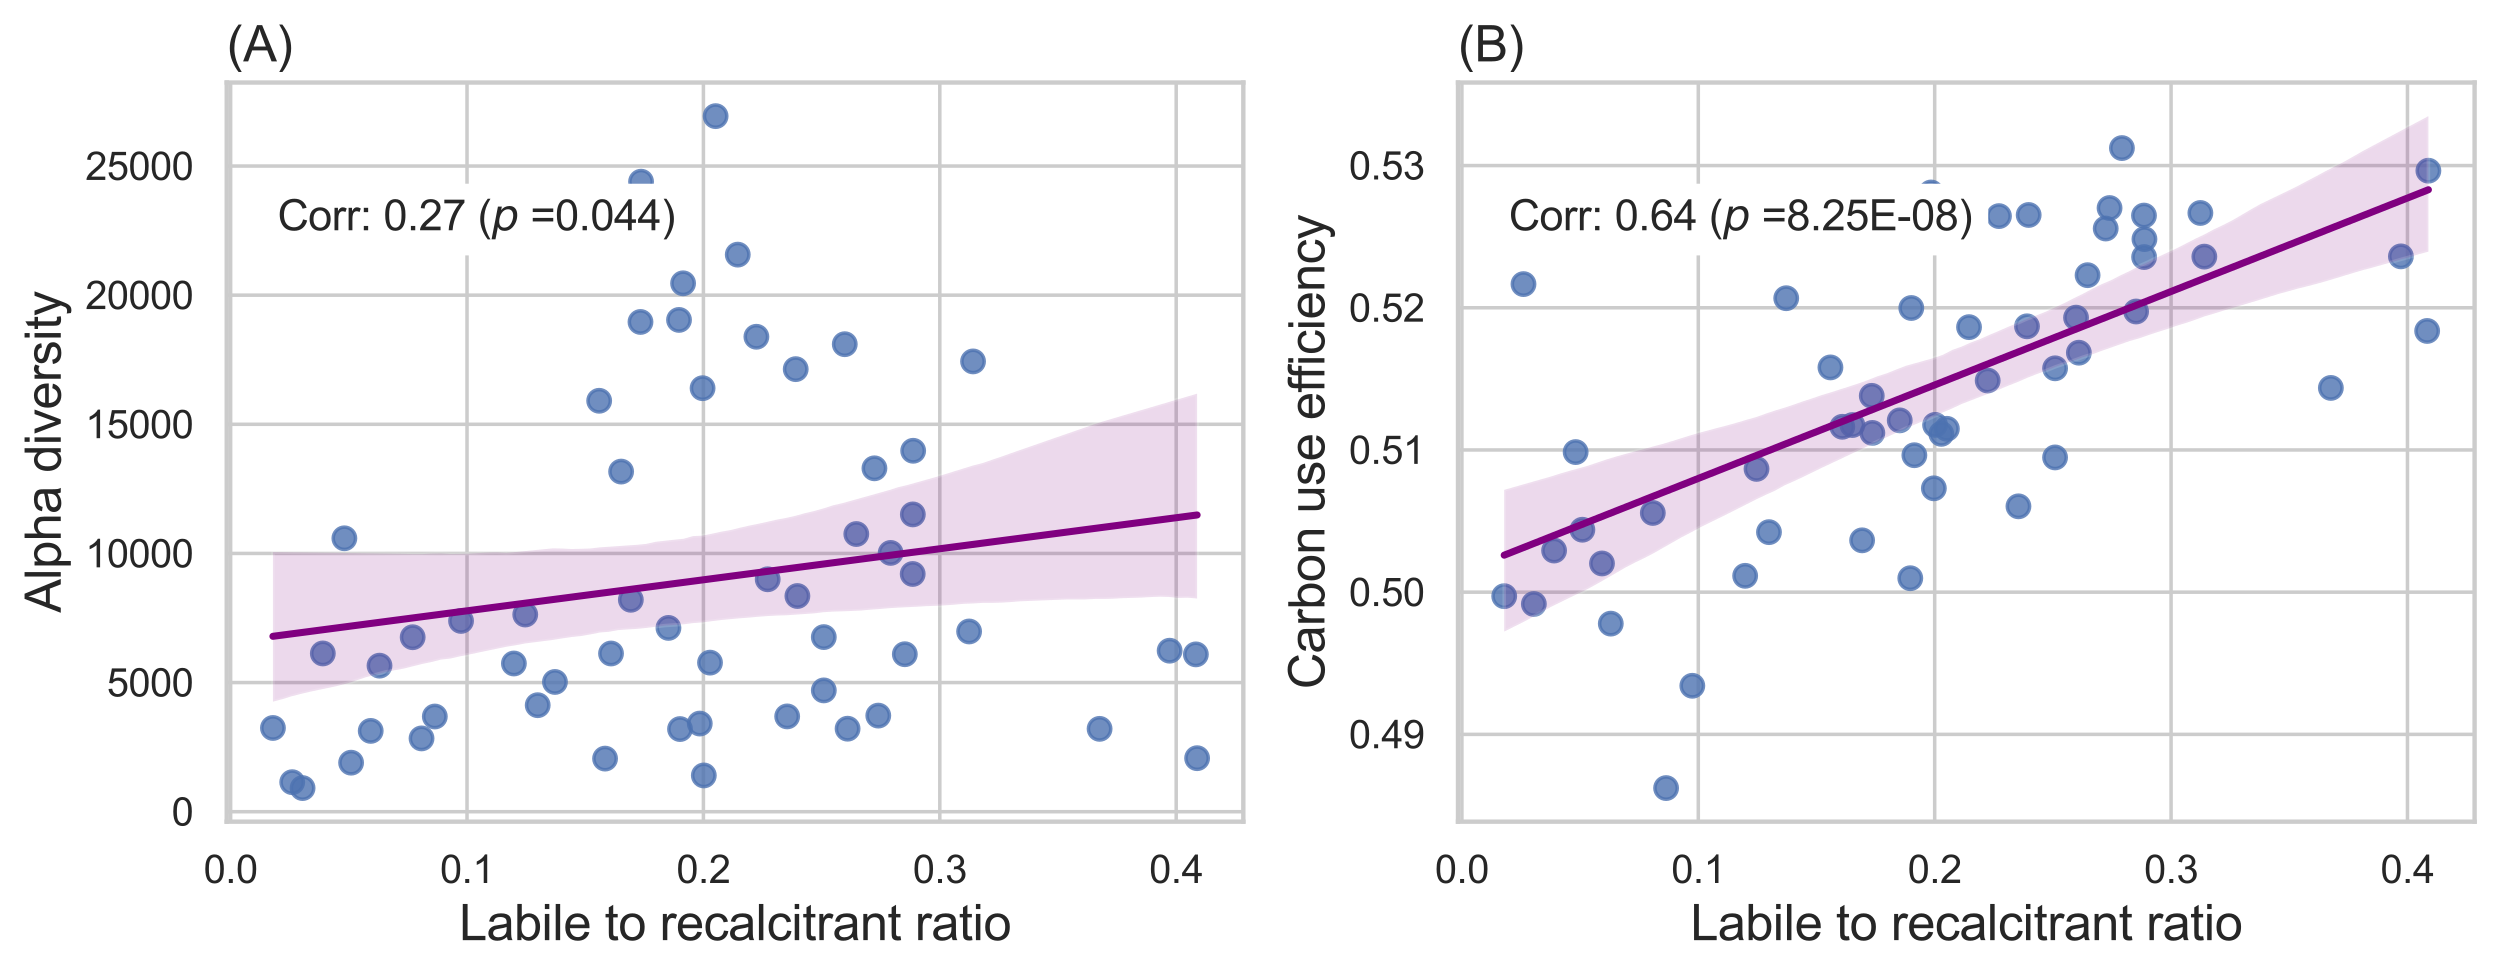 <?xml version="1.0" encoding="utf-8" standalone="no"?>
<!DOCTYPE svg PUBLIC "-//W3C//DTD SVG 1.1//EN"
  "http://www.w3.org/Graphics/SVG/1.1/DTD/svg11.dtd">
<svg xmlns:xlink="http://www.w3.org/1999/xlink" width="708.473pt" height="276.415pt" viewBox="0 0 708.473 276.415" xmlns="http://www.w3.org/2000/svg" version="1.1">
 <defs>
  <style type="text/css">*{stroke-linejoin: round; stroke-linecap: butt}</style>
 </defs>
 <g id="figure_1">
  <g id="patch_1">
   <path d="M 0 276.415 
L 708.473 276.415 
L 708.473 0 
L 0 0 
z
" style="fill: #ffffff"/>
  </g>
  <g id="axes_1">
   <g id="patch_2">
    <path d="M 64.253 232.852 
L 352.343 232.852 
L 352.343 23.392 
L 64.253 23.392 
z
" style="fill: #ffffff"/>
   </g>
   <g id="matplotlib.axis_1">
    <g id="xtick_1">
     <g id="line2d_1">
      <path d="M 65.355 232.852 
L 65.355 23.392 
" clip-path="url(#p7299190234)" style="fill: none; stroke: #cccccc; stroke-linecap: round"/>
     </g>
     <g id="text_1">
      <!-- 0.0 -->
      <g style="fill: #262626" transform="translate(57.71 250.225) scale(0.11 -0.11)">
       <defs>
        <path id="ArialMT-30" d="M 266 2259 
Q 266 3072 433 3567 
Q 600 4063 929 4331 
Q 1259 4600 1759 4600 
Q 2128 4600 2406 4451 
Q 2684 4303 2865 4023 
Q 3047 3744 3150 3342 
Q 3253 2941 3253 2259 
Q 3253 1453 3087 958 
Q 2922 463 2592 192 
Q 2263 -78 1759 -78 
Q 1097 -78 719 397 
Q 266 969 266 2259 
z
M 844 2259 
Q 844 1131 1108 757 
Q 1372 384 1759 384 
Q 2147 384 2411 759 
Q 2675 1134 2675 2259 
Q 2675 3391 2411 3762 
Q 2147 4134 1753 4134 
Q 1366 4134 1134 3806 
Q 844 3388 844 2259 
z
" transform="scale(0.016)"/>
        <path id="ArialMT-2e" d="M 581 0 
L 581 641 
L 1222 641 
L 1222 0 
L 581 0 
z
" transform="scale(0.016)"/>
       </defs>
       <use xlink:href="#ArialMT-30"/>
       <use xlink:href="#ArialMT-2e" transform="translate(55.615 0)"/>
       <use xlink:href="#ArialMT-30" transform="translate(83.398 0)"/>
      </g>
     </g>
    </g>
    <g id="xtick_2">
     <g id="line2d_2">
      <path d="M 132.347 232.852 
L 132.347 23.392 
" clip-path="url(#p7299190234)" style="fill: none; stroke: #cccccc; stroke-linecap: round"/>
     </g>
     <g id="text_2">
      <!-- 0.1 -->
      <g style="fill: #262626" transform="translate(124.702 250.225) scale(0.11 -0.11)">
       <defs>
        <path id="ArialMT-31" d="M 2384 0 
L 1822 0 
L 1822 3584 
Q 1619 3391 1289 3197 
Q 959 3003 697 2906 
L 697 3450 
Q 1169 3672 1522 3987 
Q 1875 4303 2022 4600 
L 2384 4600 
L 2384 0 
z
" transform="scale(0.016)"/>
       </defs>
       <use xlink:href="#ArialMT-30"/>
       <use xlink:href="#ArialMT-2e" transform="translate(55.615 0)"/>
       <use xlink:href="#ArialMT-31" transform="translate(83.398 0)"/>
      </g>
     </g>
    </g>
    <g id="xtick_3">
     <g id="line2d_3">
      <path d="M 199.339 232.852 
L 199.339 23.392 
" clip-path="url(#p7299190234)" style="fill: none; stroke: #cccccc; stroke-linecap: round"/>
     </g>
     <g id="text_3">
      <!-- 0.2 -->
      <g style="fill: #262626" transform="translate(191.694 250.225) scale(0.11 -0.11)">
       <defs>
        <path id="ArialMT-32" d="M 3222 541 
L 3222 0 
L 194 0 
Q 188 203 259 391 
Q 375 700 629 1000 
Q 884 1300 1366 1694 
Q 2113 2306 2375 2664 
Q 2638 3022 2638 3341 
Q 2638 3675 2398 3904 
Q 2159 4134 1775 4134 
Q 1369 4134 1125 3890 
Q 881 3647 878 3216 
L 300 3275 
Q 359 3922 746 4261 
Q 1134 4600 1788 4600 
Q 2447 4600 2831 4234 
Q 3216 3869 3216 3328 
Q 3216 3053 3103 2787 
Q 2991 2522 2730 2228 
Q 2469 1934 1863 1422 
Q 1356 997 1212 845 
Q 1069 694 975 541 
L 3222 541 
z
" transform="scale(0.016)"/>
       </defs>
       <use xlink:href="#ArialMT-30"/>
       <use xlink:href="#ArialMT-2e" transform="translate(55.615 0)"/>
       <use xlink:href="#ArialMT-32" transform="translate(83.398 0)"/>
      </g>
     </g>
    </g>
    <g id="xtick_4">
     <g id="line2d_4">
      <path d="M 266.331 232.852 
L 266.331 23.392 
" clip-path="url(#p7299190234)" style="fill: none; stroke: #cccccc; stroke-linecap: round"/>
     </g>
     <g id="text_4">
      <!-- 0.3 -->
      <g style="fill: #262626" transform="translate(258.686 250.225) scale(0.11 -0.11)">
       <defs>
        <path id="ArialMT-33" d="M 269 1209 
L 831 1284 
Q 928 806 1161 595 
Q 1394 384 1728 384 
Q 2125 384 2398 659 
Q 2672 934 2672 1341 
Q 2672 1728 2419 1979 
Q 2166 2231 1775 2231 
Q 1616 2231 1378 2169 
L 1441 2663 
Q 1497 2656 1531 2656 
Q 1891 2656 2178 2843 
Q 2466 3031 2466 3422 
Q 2466 3731 2256 3934 
Q 2047 4138 1716 4138 
Q 1388 4138 1169 3931 
Q 950 3725 888 3313 
L 325 3413 
Q 428 3978 793 4289 
Q 1159 4600 1703 4600 
Q 2078 4600 2393 4439 
Q 2709 4278 2876 4000 
Q 3044 3722 3044 3409 
Q 3044 3113 2884 2869 
Q 2725 2625 2413 2481 
Q 2819 2388 3044 2092 
Q 3269 1797 3269 1353 
Q 3269 753 2831 336 
Q 2394 -81 1725 -81 
Q 1122 -81 723 278 
Q 325 638 269 1209 
z
" transform="scale(0.016)"/>
       </defs>
       <use xlink:href="#ArialMT-30"/>
       <use xlink:href="#ArialMT-2e" transform="translate(55.615 0)"/>
       <use xlink:href="#ArialMT-33" transform="translate(83.398 0)"/>
      </g>
     </g>
    </g>
    <g id="xtick_5">
     <g id="line2d_5">
      <path d="M 333.323 232.852 
L 333.323 23.392 
" clip-path="url(#p7299190234)" style="fill: none; stroke: #cccccc; stroke-linecap: round"/>
     </g>
     <g id="text_5">
      <!-- 0.4 -->
      <g style="fill: #262626" transform="translate(325.678 250.225) scale(0.11 -0.11)">
       <defs>
        <path id="ArialMT-34" d="M 2069 0 
L 2069 1097 
L 81 1097 
L 81 1613 
L 2172 4581 
L 2631 4581 
L 2631 1613 
L 3250 1613 
L 3250 1097 
L 2631 1097 
L 2631 0 
L 2069 0 
z
M 2069 1613 
L 2069 3678 
L 634 1613 
L 2069 1613 
z
" transform="scale(0.016)"/>
       </defs>
       <use xlink:href="#ArialMT-30"/>
       <use xlink:href="#ArialMT-2e" transform="translate(55.615 0)"/>
       <use xlink:href="#ArialMT-34" transform="translate(83.398 0)"/>
      </g>
     </g>
    </g>
    <g id="text_6">
     <!-- Labile to recalcitrant ratio -->
     <g style="fill: #262626" transform="translate(130.097 266.432) scale(0.14 -0.14)">
      <defs>
       <path id="ArialMT-4c" d="M 469 0 
L 469 4581 
L 1075 4581 
L 1075 541 
L 3331 541 
L 3331 0 
L 469 0 
z
" transform="scale(0.016)"/>
       <path id="ArialMT-61" d="M 2588 409 
Q 2275 144 1986 34 
Q 1697 -75 1366 -75 
Q 819 -75 525 192 
Q 231 459 231 875 
Q 231 1119 342 1320 
Q 453 1522 633 1644 
Q 813 1766 1038 1828 
Q 1203 1872 1538 1913 
Q 2219 1994 2541 2106 
Q 2544 2222 2544 2253 
Q 2544 2597 2384 2738 
Q 2169 2928 1744 2928 
Q 1347 2928 1158 2789 
Q 969 2650 878 2297 
L 328 2372 
Q 403 2725 575 2942 
Q 747 3159 1072 3276 
Q 1397 3394 1825 3394 
Q 2250 3394 2515 3294 
Q 2781 3194 2906 3042 
Q 3031 2891 3081 2659 
Q 3109 2516 3109 2141 
L 3109 1391 
Q 3109 606 3145 398 
Q 3181 191 3288 0 
L 2700 0 
Q 2613 175 2588 409 
z
M 2541 1666 
Q 2234 1541 1622 1453 
Q 1275 1403 1131 1340 
Q 988 1278 909 1158 
Q 831 1038 831 891 
Q 831 666 1001 516 
Q 1172 366 1500 366 
Q 1825 366 2078 508 
Q 2331 650 2450 897 
Q 2541 1088 2541 1459 
L 2541 1666 
z
" transform="scale(0.016)"/>
       <path id="ArialMT-62" d="M 941 0 
L 419 0 
L 419 4581 
L 981 4581 
L 981 2947 
Q 1338 3394 1891 3394 
Q 2197 3394 2470 3270 
Q 2744 3147 2920 2923 
Q 3097 2700 3197 2384 
Q 3297 2069 3297 1709 
Q 3297 856 2875 390 
Q 2453 -75 1863 -75 
Q 1275 -75 941 416 
L 941 0 
z
M 934 1684 
Q 934 1088 1097 822 
Q 1363 388 1816 388 
Q 2184 388 2453 708 
Q 2722 1028 2722 1663 
Q 2722 2313 2464 2622 
Q 2206 2931 1841 2931 
Q 1472 2931 1203 2611 
Q 934 2291 934 1684 
z
" transform="scale(0.016)"/>
       <path id="ArialMT-69" d="M 425 3934 
L 425 4581 
L 988 4581 
L 988 3934 
L 425 3934 
z
M 425 0 
L 425 3319 
L 988 3319 
L 988 0 
L 425 0 
z
" transform="scale(0.016)"/>
       <path id="ArialMT-6c" d="M 409 0 
L 409 4581 
L 972 4581 
L 972 0 
L 409 0 
z
" transform="scale(0.016)"/>
       <path id="ArialMT-65" d="M 2694 1069 
L 3275 997 
Q 3138 488 2766 206 
Q 2394 -75 1816 -75 
Q 1088 -75 661 373 
Q 234 822 234 1631 
Q 234 2469 665 2931 
Q 1097 3394 1784 3394 
Q 2450 3394 2872 2941 
Q 3294 2488 3294 1666 
Q 3294 1616 3291 1516 
L 816 1516 
Q 847 969 1125 678 
Q 1403 388 1819 388 
Q 2128 388 2347 550 
Q 2566 713 2694 1069 
z
M 847 1978 
L 2700 1978 
Q 2663 2397 2488 2606 
Q 2219 2931 1791 2931 
Q 1403 2931 1139 2672 
Q 875 2413 847 1978 
z
" transform="scale(0.016)"/>
       <path id="ArialMT-20" transform="scale(0.016)"/>
       <path id="ArialMT-74" d="M 1650 503 
L 1731 6 
Q 1494 -44 1306 -44 
Q 1000 -44 831 53 
Q 663 150 594 308 
Q 525 466 525 972 
L 525 2881 
L 113 2881 
L 113 3319 
L 525 3319 
L 525 4141 
L 1084 4478 
L 1084 3319 
L 1650 3319 
L 1650 2881 
L 1084 2881 
L 1084 941 
Q 1084 700 1114 631 
Q 1144 563 1211 522 
Q 1278 481 1403 481 
Q 1497 481 1650 503 
z
" transform="scale(0.016)"/>
       <path id="ArialMT-6f" d="M 213 1659 
Q 213 2581 725 3025 
Q 1153 3394 1769 3394 
Q 2453 3394 2887 2945 
Q 3322 2497 3322 1706 
Q 3322 1066 3130 698 
Q 2938 331 2570 128 
Q 2203 -75 1769 -75 
Q 1072 -75 642 372 
Q 213 819 213 1659 
z
M 791 1659 
Q 791 1022 1069 705 
Q 1347 388 1769 388 
Q 2188 388 2466 706 
Q 2744 1025 2744 1678 
Q 2744 2294 2464 2611 
Q 2184 2928 1769 2928 
Q 1347 2928 1069 2612 
Q 791 2297 791 1659 
z
" transform="scale(0.016)"/>
       <path id="ArialMT-72" d="M 416 0 
L 416 3319 
L 922 3319 
L 922 2816 
Q 1116 3169 1280 3281 
Q 1444 3394 1641 3394 
Q 1925 3394 2219 3213 
L 2025 2691 
Q 1819 2813 1613 2813 
Q 1428 2813 1281 2702 
Q 1134 2591 1072 2394 
Q 978 2094 978 1738 
L 978 0 
L 416 0 
z
" transform="scale(0.016)"/>
       <path id="ArialMT-63" d="M 2588 1216 
L 3141 1144 
Q 3050 572 2676 248 
Q 2303 -75 1759 -75 
Q 1078 -75 664 370 
Q 250 816 250 1647 
Q 250 2184 428 2587 
Q 606 2991 970 3192 
Q 1334 3394 1763 3394 
Q 2303 3394 2647 3120 
Q 2991 2847 3088 2344 
L 2541 2259 
Q 2463 2594 2264 2762 
Q 2066 2931 1784 2931 
Q 1359 2931 1093 2626 
Q 828 2322 828 1663 
Q 828 994 1084 691 
Q 1341 388 1753 388 
Q 2084 388 2306 591 
Q 2528 794 2588 1216 
z
" transform="scale(0.016)"/>
       <path id="ArialMT-6e" d="M 422 0 
L 422 3319 
L 928 3319 
L 928 2847 
Q 1294 3394 1984 3394 
Q 2284 3394 2536 3286 
Q 2788 3178 2913 3003 
Q 3038 2828 3088 2588 
Q 3119 2431 3119 2041 
L 3119 0 
L 2556 0 
L 2556 2019 
Q 2556 2363 2490 2533 
Q 2425 2703 2258 2804 
Q 2091 2906 1866 2906 
Q 1506 2906 1245 2678 
Q 984 2450 984 1813 
L 984 0 
L 422 0 
z
" transform="scale(0.016)"/>
      </defs>
      <use xlink:href="#ArialMT-4c"/>
      <use xlink:href="#ArialMT-61" transform="translate(55.615 0)"/>
      <use xlink:href="#ArialMT-62" transform="translate(111.23 0)"/>
      <use xlink:href="#ArialMT-69" transform="translate(166.846 0)"/>
      <use xlink:href="#ArialMT-6c" transform="translate(189.062 0)"/>
      <use xlink:href="#ArialMT-65" transform="translate(211.279 0)"/>
      <use xlink:href="#ArialMT-20" transform="translate(266.895 0)"/>
      <use xlink:href="#ArialMT-74" transform="translate(294.678 0)"/>
      <use xlink:href="#ArialMT-6f" transform="translate(322.461 0)"/>
      <use xlink:href="#ArialMT-20" transform="translate(378.076 0)"/>
      <use xlink:href="#ArialMT-72" transform="translate(405.859 0)"/>
      <use xlink:href="#ArialMT-65" transform="translate(439.16 0)"/>
      <use xlink:href="#ArialMT-63" transform="translate(494.775 0)"/>
      <use xlink:href="#ArialMT-61" transform="translate(544.775 0)"/>
      <use xlink:href="#ArialMT-6c" transform="translate(600.391 0)"/>
      <use xlink:href="#ArialMT-63" transform="translate(622.607 0)"/>
      <use xlink:href="#ArialMT-69" transform="translate(672.607 0)"/>
      <use xlink:href="#ArialMT-74" transform="translate(694.824 0)"/>
      <use xlink:href="#ArialMT-72" transform="translate(722.607 0)"/>
      <use xlink:href="#ArialMT-61" transform="translate(755.908 0)"/>
      <use xlink:href="#ArialMT-6e" transform="translate(811.523 0)"/>
      <use xlink:href="#ArialMT-74" transform="translate(867.139 0)"/>
      <use xlink:href="#ArialMT-20" transform="translate(894.922 0)"/>
      <use xlink:href="#ArialMT-72" transform="translate(922.705 0)"/>
      <use xlink:href="#ArialMT-61" transform="translate(956.006 0)"/>
      <use xlink:href="#ArialMT-74" transform="translate(1011.621 0)"/>
      <use xlink:href="#ArialMT-69" transform="translate(1039.404 0)"/>
      <use xlink:href="#ArialMT-6f" transform="translate(1061.621 0)"/>
     </g>
    </g>
   </g>
   <g id="matplotlib.axis_2">
    <g id="ytick_1">
     <g id="line2d_6">
      <path d="M 64.253 230.02 
L 352.343 230.02 
" clip-path="url(#p7299190234)" style="fill: none; stroke: #cccccc; stroke-linecap: round"/>
     </g>
     <g id="text_7">
      <!-- 0 -->
      <g style="fill: #262626" transform="translate(48.636 233.956) scale(0.11 -0.11)">
       <use xlink:href="#ArialMT-30"/>
      </g>
     </g>
    </g>
    <g id="ytick_2">
     <g id="line2d_7">
      <path d="M 64.253 193.428 
L 352.343 193.428 
" clip-path="url(#p7299190234)" style="fill: none; stroke: #cccccc; stroke-linecap: round"/>
     </g>
     <g id="text_8">
      <!-- 5000 -->
      <g style="fill: #262626" transform="translate(30.285 197.364) scale(0.11 -0.11)">
       <defs>
        <path id="ArialMT-35" d="M 266 1200 
L 856 1250 
Q 922 819 1161 601 
Q 1400 384 1738 384 
Q 2144 384 2425 690 
Q 2706 997 2706 1503 
Q 2706 1984 2436 2262 
Q 2166 2541 1728 2541 
Q 1456 2541 1237 2417 
Q 1019 2294 894 2097 
L 366 2166 
L 809 4519 
L 3088 4519 
L 3088 3981 
L 1259 3981 
L 1013 2750 
Q 1425 3038 1878 3038 
Q 2478 3038 2890 2622 
Q 3303 2206 3303 1553 
Q 3303 931 2941 478 
Q 2500 -78 1738 -78 
Q 1113 -78 717 272 
Q 322 622 266 1200 
z
" transform="scale(0.016)"/>
       </defs>
       <use xlink:href="#ArialMT-35"/>
       <use xlink:href="#ArialMT-30" transform="translate(55.615 0)"/>
       <use xlink:href="#ArialMT-30" transform="translate(111.23 0)"/>
       <use xlink:href="#ArialMT-30" transform="translate(166.846 0)"/>
      </g>
     </g>
    </g>
    <g id="ytick_3">
     <g id="line2d_8">
      <path d="M 64.253 156.835 
L 352.343 156.835 
" clip-path="url(#p7299190234)" style="fill: none; stroke: #cccccc; stroke-linecap: round"/>
     </g>
     <g id="text_9">
      <!-- 10000 -->
      <g style="fill: #262626" transform="translate(24.168 160.772) scale(0.11 -0.11)">
       <use xlink:href="#ArialMT-31"/>
       <use xlink:href="#ArialMT-30" transform="translate(55.615 0)"/>
       <use xlink:href="#ArialMT-30" transform="translate(111.23 0)"/>
       <use xlink:href="#ArialMT-30" transform="translate(166.846 0)"/>
       <use xlink:href="#ArialMT-30" transform="translate(222.461 0)"/>
      </g>
     </g>
    </g>
    <g id="ytick_4">
     <g id="line2d_9">
      <path d="M 64.253 120.243 
L 352.343 120.243 
" clip-path="url(#p7299190234)" style="fill: none; stroke: #cccccc; stroke-linecap: round"/>
     </g>
     <g id="text_10">
      <!-- 15000 -->
      <g style="fill: #262626" transform="translate(24.168 124.18) scale(0.11 -0.11)">
       <use xlink:href="#ArialMT-31"/>
       <use xlink:href="#ArialMT-35" transform="translate(55.615 0)"/>
       <use xlink:href="#ArialMT-30" transform="translate(111.23 0)"/>
       <use xlink:href="#ArialMT-30" transform="translate(166.846 0)"/>
       <use xlink:href="#ArialMT-30" transform="translate(222.461 0)"/>
      </g>
     </g>
    </g>
    <g id="ytick_5">
     <g id="line2d_10">
      <path d="M 64.253 83.651 
L 352.343 83.651 
" clip-path="url(#p7299190234)" style="fill: none; stroke: #cccccc; stroke-linecap: round"/>
     </g>
     <g id="text_11">
      <!-- 20000 -->
      <g style="fill: #262626" transform="translate(24.168 87.588) scale(0.11 -0.11)">
       <use xlink:href="#ArialMT-32"/>
       <use xlink:href="#ArialMT-30" transform="translate(55.615 0)"/>
       <use xlink:href="#ArialMT-30" transform="translate(111.23 0)"/>
       <use xlink:href="#ArialMT-30" transform="translate(166.846 0)"/>
       <use xlink:href="#ArialMT-30" transform="translate(222.461 0)"/>
      </g>
     </g>
    </g>
    <g id="ytick_6">
     <g id="line2d_11">
      <path d="M 64.253 47.059 
L 352.343 47.059 
" clip-path="url(#p7299190234)" style="fill: none; stroke: #cccccc; stroke-linecap: round"/>
     </g>
     <g id="text_12">
      <!-- 25000 -->
      <g style="fill: #262626" transform="translate(24.168 50.996) scale(0.11 -0.11)">
       <use xlink:href="#ArialMT-32"/>
       <use xlink:href="#ArialMT-35" transform="translate(55.615 0)"/>
       <use xlink:href="#ArialMT-30" transform="translate(111.23 0)"/>
       <use xlink:href="#ArialMT-30" transform="translate(166.846 0)"/>
       <use xlink:href="#ArialMT-30" transform="translate(222.461 0)"/>
      </g>
     </g>
    </g>
    <g id="text_13">
     <!-- Alpha diversity -->
     <g style="fill: #262626" transform="translate(17.221 173.64) rotate(-90) scale(0.14 -0.14)">
      <defs>
       <path id="ArialMT-41" d="M -9 0 
L 1750 4581 
L 2403 4581 
L 4278 0 
L 3588 0 
L 3053 1388 
L 1138 1388 
L 634 0 
L -9 0 
z
M 1313 1881 
L 2866 1881 
L 2388 3150 
Q 2169 3728 2063 4100 
Q 1975 3659 1816 3225 
L 1313 1881 
z
" transform="scale(0.016)"/>
       <path id="ArialMT-70" d="M 422 -1272 
L 422 3319 
L 934 3319 
L 934 2888 
Q 1116 3141 1344 3267 
Q 1572 3394 1897 3394 
Q 2322 3394 2647 3175 
Q 2972 2956 3137 2557 
Q 3303 2159 3303 1684 
Q 3303 1175 3120 767 
Q 2938 359 2589 142 
Q 2241 -75 1856 -75 
Q 1575 -75 1351 44 
Q 1128 163 984 344 
L 984 -1272 
L 422 -1272 
z
M 931 1641 
Q 931 1000 1190 694 
Q 1450 388 1819 388 
Q 2194 388 2461 705 
Q 2728 1022 2728 1688 
Q 2728 2322 2467 2637 
Q 2206 2953 1844 2953 
Q 1484 2953 1207 2617 
Q 931 2281 931 1641 
z
" transform="scale(0.016)"/>
       <path id="ArialMT-68" d="M 422 0 
L 422 4581 
L 984 4581 
L 984 2938 
Q 1378 3394 1978 3394 
Q 2347 3394 2619 3248 
Q 2891 3103 3008 2847 
Q 3125 2591 3125 2103 
L 3125 0 
L 2563 0 
L 2563 2103 
Q 2563 2525 2380 2717 
Q 2197 2909 1863 2909 
Q 1613 2909 1392 2779 
Q 1172 2650 1078 2428 
Q 984 2206 984 1816 
L 984 0 
L 422 0 
z
" transform="scale(0.016)"/>
       <path id="ArialMT-64" d="M 2575 0 
L 2575 419 
Q 2259 -75 1647 -75 
Q 1250 -75 917 144 
Q 584 363 401 755 
Q 219 1147 219 1656 
Q 219 2153 384 2558 
Q 550 2963 881 3178 
Q 1213 3394 1622 3394 
Q 1922 3394 2156 3267 
Q 2391 3141 2538 2938 
L 2538 4581 
L 3097 4581 
L 3097 0 
L 2575 0 
z
M 797 1656 
Q 797 1019 1065 703 
Q 1334 388 1700 388 
Q 2069 388 2326 689 
Q 2584 991 2584 1609 
Q 2584 2291 2321 2609 
Q 2059 2928 1675 2928 
Q 1300 2928 1048 2622 
Q 797 2316 797 1656 
z
" transform="scale(0.016)"/>
       <path id="ArialMT-76" d="M 1344 0 
L 81 3319 
L 675 3319 
L 1388 1331 
Q 1503 1009 1600 663 
Q 1675 925 1809 1294 
L 2547 3319 
L 3125 3319 
L 1869 0 
L 1344 0 
z
" transform="scale(0.016)"/>
       <path id="ArialMT-73" d="M 197 991 
L 753 1078 
Q 800 744 1014 566 
Q 1228 388 1613 388 
Q 2000 388 2187 545 
Q 2375 703 2375 916 
Q 2375 1106 2209 1216 
Q 2094 1291 1634 1406 
Q 1016 1563 777 1677 
Q 538 1791 414 1992 
Q 291 2194 291 2438 
Q 291 2659 392 2848 
Q 494 3038 669 3163 
Q 800 3259 1026 3326 
Q 1253 3394 1513 3394 
Q 1903 3394 2198 3281 
Q 2494 3169 2634 2976 
Q 2775 2784 2828 2463 
L 2278 2388 
Q 2241 2644 2061 2787 
Q 1881 2931 1553 2931 
Q 1166 2931 1000 2803 
Q 834 2675 834 2503 
Q 834 2394 903 2306 
Q 972 2216 1119 2156 
Q 1203 2125 1616 2013 
Q 2213 1853 2448 1751 
Q 2684 1650 2818 1456 
Q 2953 1263 2953 975 
Q 2953 694 2789 445 
Q 2625 197 2315 61 
Q 2006 -75 1616 -75 
Q 969 -75 630 194 
Q 291 463 197 991 
z
" transform="scale(0.016)"/>
       <path id="ArialMT-79" d="M 397 -1278 
L 334 -750 
Q 519 -800 656 -800 
Q 844 -800 956 -737 
Q 1069 -675 1141 -563 
Q 1194 -478 1313 -144 
Q 1328 -97 1363 -6 
L 103 3319 
L 709 3319 
L 1400 1397 
Q 1534 1031 1641 628 
Q 1738 1016 1872 1384 
L 2581 3319 
L 3144 3319 
L 1881 -56 
Q 1678 -603 1566 -809 
Q 1416 -1088 1222 -1217 
Q 1028 -1347 759 -1347 
Q 597 -1347 397 -1278 
z
" transform="scale(0.016)"/>
      </defs>
      <use xlink:href="#ArialMT-41"/>
      <use xlink:href="#ArialMT-6c" transform="translate(66.699 0)"/>
      <use xlink:href="#ArialMT-70" transform="translate(88.916 0)"/>
      <use xlink:href="#ArialMT-68" transform="translate(144.531 0)"/>
      <use xlink:href="#ArialMT-61" transform="translate(200.146 0)"/>
      <use xlink:href="#ArialMT-20" transform="translate(255.762 0)"/>
      <use xlink:href="#ArialMT-64" transform="translate(283.545 0)"/>
      <use xlink:href="#ArialMT-69" transform="translate(339.16 0)"/>
      <use xlink:href="#ArialMT-76" transform="translate(361.377 0)"/>
      <use xlink:href="#ArialMT-65" transform="translate(411.377 0)"/>
      <use xlink:href="#ArialMT-72" transform="translate(466.992 0)"/>
      <use xlink:href="#ArialMT-73" transform="translate(500.293 0)"/>
      <use xlink:href="#ArialMT-69" transform="translate(550.293 0)"/>
      <use xlink:href="#ArialMT-74" transform="translate(572.51 0)"/>
      <use xlink:href="#ArialMT-79" transform="translate(600.293 0)"/>
     </g>
    </g>
   </g>
   <g id="PathCollection_1">
    <defs>
     <path id="mdad3def078" d="M 0 3.162 
C 0.839 3.162 1.643 2.829 2.236 2.236 
C 2.829 1.643 3.162 0.839 3.162 0 
C 3.162 -0.839 2.829 -1.643 2.236 -2.236 
C 1.643 -2.829 0.839 -3.162 0 -3.162 
C -0.839 -3.162 -1.643 -2.829 -2.236 -2.236 
C -2.829 -1.643 -3.162 -0.839 -3.162 0 
C -3.162 0.839 -2.829 1.643 -2.236 2.236 
C -1.643 2.829 -0.839 3.162 0 3.162 
z
" style="stroke: #4c72b0; stroke-opacity: 0.8"/>
    </defs>
    <g clip-path="url(#p7299190234)">
     <use xlink:href="#mdad3def078" x="252.399" y="156.689" style="fill: #4c72b0; fill-opacity: 0.8; stroke: #4c72b0; stroke-opacity: 0.8"/>
     <use xlink:href="#mdad3def078" x="275.753" y="102.423" style="fill: #4c72b0; fill-opacity: 0.8; stroke: #4c72b0; stroke-opacity: 0.8"/>
     <use xlink:href="#mdad3def078" x="192.71" y="206.608" style="fill: #4c72b0; fill-opacity: 0.8; stroke: #4c72b0; stroke-opacity: 0.8"/>
     <use xlink:href="#mdad3def078" x="85.747" y="223.331" style="fill: #4c72b0; fill-opacity: 0.8; stroke: #4c72b0; stroke-opacity: 0.8"/>
     <use xlink:href="#mdad3def078" x="225.496" y="104.611" style="fill: #4c72b0; fill-opacity: 0.8; stroke: #4c72b0; stroke-opacity: 0.8"/>
     <use xlink:href="#mdad3def078" x="169.797" y="113.576" style="fill: #4c72b0; fill-opacity: 0.8; stroke: #4c72b0; stroke-opacity: 0.8"/>
     <use xlink:href="#mdad3def078" x="199.104" y="110.012" style="fill: #4c72b0; fill-opacity: 0.8; stroke: #4c72b0; stroke-opacity: 0.8"/>
     <use xlink:href="#mdad3def078" x="248.895" y="202.795" style="fill: #4c72b0; fill-opacity: 0.8; stroke: #4c72b0; stroke-opacity: 0.8"/>
     <use xlink:href="#mdad3def078" x="258.65" y="162.661" style="fill: #4c72b0; fill-opacity: 0.8; stroke: #4c72b0; stroke-opacity: 0.8"/>
     <use xlink:href="#mdad3def078" x="97.591" y="152.547" style="fill: #4c72b0; fill-opacity: 0.8; stroke: #4c72b0; stroke-opacity: 0.8"/>
     <use xlink:href="#mdad3def078" x="331.461" y="184.404" style="fill: #4c72b0; fill-opacity: 0.8; stroke: #4c72b0; stroke-opacity: 0.8"/>
     <use xlink:href="#mdad3def078" x="181.506" y="91.24" style="fill: #4c72b0; fill-opacity: 0.8; stroke: #4c72b0; stroke-opacity: 0.8"/>
     <use xlink:href="#mdad3def078" x="148.848" y="174.151" style="fill: #4c72b0; fill-opacity: 0.8; stroke: #4c72b0; stroke-opacity: 0.8"/>
     <use xlink:href="#mdad3def078" x="338.899" y="185.443" style="fill: #4c72b0; fill-opacity: 0.8; stroke: #4c72b0; stroke-opacity: 0.8"/>
     <use xlink:href="#mdad3def078" x="311.611" y="206.549" style="fill: #4c72b0; fill-opacity: 0.8; stroke: #4c72b0; stroke-opacity: 0.8"/>
     <use xlink:href="#mdad3def078" x="123.222" y="203.051" style="fill: #4c72b0; fill-opacity: 0.8; stroke: #4c72b0; stroke-opacity: 0.8"/>
     <use xlink:href="#mdad3def078" x="201.21" y="187.785" style="fill: #4c72b0; fill-opacity: 0.8; stroke: #4c72b0; stroke-opacity: 0.8"/>
     <use xlink:href="#mdad3def078" x="233.46" y="195.652" style="fill: #4c72b0; fill-opacity: 0.8; stroke: #4c72b0; stroke-opacity: 0.8"/>
     <use xlink:href="#mdad3def078" x="223.076" y="203.022" style="fill: #4c72b0; fill-opacity: 0.8; stroke: #4c72b0; stroke-opacity: 0.8"/>
     <use xlink:href="#mdad3def078" x="199.454" y="219.752" style="fill: #4c72b0; fill-opacity: 0.8; stroke: #4c72b0; stroke-opacity: 0.8"/>
     <use xlink:href="#mdad3def078" x="192.425" y="90.662" style="fill: #4c72b0; fill-opacity: 0.8; stroke: #4c72b0; stroke-opacity: 0.8"/>
     <use xlink:href="#mdad3def078" x="152.377" y="199.846" style="fill: #4c72b0; fill-opacity: 0.8; stroke: #4c72b0; stroke-opacity: 0.8"/>
     <use xlink:href="#mdad3def078" x="145.63" y="188.027" style="fill: #4c72b0; fill-opacity: 0.8; stroke: #4c72b0; stroke-opacity: 0.8"/>
     <use xlink:href="#mdad3def078" x="130.655" y="175.966" style="fill: #4c72b0; fill-opacity: 0.8; stroke: #4c72b0; stroke-opacity: 0.8"/>
     <use xlink:href="#mdad3def078" x="171.47" y="214.98" style="fill: #4c72b0; fill-opacity: 0.8; stroke: #4c72b0; stroke-opacity: 0.8"/>
     <use xlink:href="#mdad3def078" x="116.945" y="180.584" style="fill: #4c72b0; fill-opacity: 0.8; stroke: #4c72b0; stroke-opacity: 0.8"/>
     <use xlink:href="#mdad3def078" x="107.548" y="188.641" style="fill: #4c72b0; fill-opacity: 0.8; stroke: #4c72b0; stroke-opacity: 0.8"/>
     <use xlink:href="#mdad3def078" x="339.248" y="214.863" style="fill: #4c72b0; fill-opacity: 0.8; stroke: #4c72b0; stroke-opacity: 0.8"/>
     <use xlink:href="#mdad3def078" x="189.431" y="177.942" style="fill: #4c72b0; fill-opacity: 0.8; stroke: #4c72b0; stroke-opacity: 0.8"/>
     <use xlink:href="#mdad3def078" x="274.634" y="178.952" style="fill: #4c72b0; fill-opacity: 0.8; stroke: #4c72b0; stroke-opacity: 0.8"/>
     <use xlink:href="#mdad3def078" x="105.055" y="207.128" style="fill: #4c72b0; fill-opacity: 0.8; stroke: #4c72b0; stroke-opacity: 0.8"/>
     <use xlink:href="#mdad3def078" x="82.81" y="221.662" style="fill: #4c72b0; fill-opacity: 0.8; stroke: #4c72b0; stroke-opacity: 0.8"/>
     <use xlink:href="#mdad3def078" x="77.348" y="206.301" style="fill: #4c72b0; fill-opacity: 0.8; stroke: #4c72b0; stroke-opacity: 0.8"/>
     <use xlink:href="#mdad3def078" x="91.484" y="185.18" style="fill: #4c72b0; fill-opacity: 0.8; stroke: #4c72b0; stroke-opacity: 0.8"/>
     <use xlink:href="#mdad3def078" x="239.397" y="97.542" style="fill: #4c72b0; fill-opacity: 0.8; stroke: #4c72b0; stroke-opacity: 0.8"/>
     <use xlink:href="#mdad3def078" x="233.455" y="180.547" style="fill: #4c72b0; fill-opacity: 0.8; stroke: #4c72b0; stroke-opacity: 0.8"/>
     <use xlink:href="#mdad3def078" x="258.782" y="127.745" style="fill: #4c72b0; fill-opacity: 0.8; stroke: #4c72b0; stroke-opacity: 0.8"/>
     <use xlink:href="#mdad3def078" x="202.798" y="32.912" style="fill: #4c72b0; fill-opacity: 0.8; stroke: #4c72b0; stroke-opacity: 0.8"/>
     <use xlink:href="#mdad3def078" x="217.556" y="164.161" style="fill: #4c72b0; fill-opacity: 0.8; stroke: #4c72b0; stroke-opacity: 0.8"/>
     <use xlink:href="#mdad3def078" x="225.973" y="168.904" style="fill: #4c72b0; fill-opacity: 0.8; stroke: #4c72b0; stroke-opacity: 0.8"/>
     <use xlink:href="#mdad3def078" x="256.418" y="185.399" style="fill: #4c72b0; fill-opacity: 0.8; stroke: #4c72b0; stroke-opacity: 0.8"/>
     <use xlink:href="#mdad3def078" x="99.5" y="216.137" style="fill: #4c72b0; fill-opacity: 0.8; stroke: #4c72b0; stroke-opacity: 0.8"/>
     <use xlink:href="#mdad3def078" x="240.197" y="206.506" style="fill: #4c72b0; fill-opacity: 0.8; stroke: #4c72b0; stroke-opacity: 0.8"/>
     <use xlink:href="#mdad3def078" x="247.804" y="132.714" style="fill: #4c72b0; fill-opacity: 0.8; stroke: #4c72b0; stroke-opacity: 0.8"/>
     <use xlink:href="#mdad3def078" x="178.774" y="169.972" style="fill: #4c72b0; fill-opacity: 0.8; stroke: #4c72b0; stroke-opacity: 0.8"/>
     <use xlink:href="#mdad3def078" x="242.666" y="151.339" style="fill: #4c72b0; fill-opacity: 0.8; stroke: #4c72b0; stroke-opacity: 0.8"/>
     <use xlink:href="#mdad3def078" x="157.266" y="193.259" style="fill: #4c72b0; fill-opacity: 0.8; stroke: #4c72b0; stroke-opacity: 0.8"/>
     <use xlink:href="#mdad3def078" x="214.355" y="95.434" style="fill: #4c72b0; fill-opacity: 0.8; stroke: #4c72b0; stroke-opacity: 0.8"/>
     <use xlink:href="#mdad3def078" x="173.157" y="185.194" style="fill: #4c72b0; fill-opacity: 0.8; stroke: #4c72b0; stroke-opacity: 0.8"/>
     <use xlink:href="#mdad3def078" x="198.304" y="205.049" style="fill: #4c72b0; fill-opacity: 0.8; stroke: #4c72b0; stroke-opacity: 0.8"/>
     <use xlink:href="#mdad3def078" x="119.459" y="209.257" style="fill: #4c72b0; fill-opacity: 0.8; stroke: #4c72b0; stroke-opacity: 0.8"/>
     <use xlink:href="#mdad3def078" x="209.071" y="72.161" style="fill: #4c72b0; fill-opacity: 0.8; stroke: #4c72b0; stroke-opacity: 0.8"/>
     <use xlink:href="#mdad3def078" x="193.581" y="80.285" style="fill: #4c72b0; fill-opacity: 0.8; stroke: #4c72b0; stroke-opacity: 0.8"/>
     <use xlink:href="#mdad3def078" x="181.671" y="51.487" style="fill: #4c72b0; fill-opacity: 0.8; stroke: #4c72b0; stroke-opacity: 0.8"/>
     <use xlink:href="#mdad3def078" x="176.02" y="133.643" style="fill: #4c72b0; fill-opacity: 0.8; stroke: #4c72b0; stroke-opacity: 0.8"/>
     <use xlink:href="#mdad3def078" x="258.689" y="145.777" style="fill: #4c72b0; fill-opacity: 0.8; stroke: #4c72b0; stroke-opacity: 0.8"/>
    </g>
   </g>
   <g id="FillBetweenPolyCollection_1">
    <defs>
     <path id="mc73b39c07e" d="M 77.348 -119.973 
L 77.348 -77.577 
L 79.993 -78.268 
L 82.639 -79.096 
L 85.284 -79.775 
L 87.929 -80.399 
L 90.575 -80.963 
L 93.22 -81.501 
L 95.866 -82.098 
L 98.511 -82.788 
L 101.157 -83.659 
L 103.802 -84.536 
L 106.448 -85.235 
L 109.093 -85.96 
L 111.739 -86.464 
L 114.384 -86.934 
L 117.029 -87.602 
L 119.675 -88.267 
L 122.32 -88.819 
L 124.966 -89.491 
L 127.611 -89.787 
L 130.257 -90.393 
L 132.902 -90.925 
L 135.548 -91.484 
L 138.193 -92.036 
L 140.839 -92.582 
L 143.484 -93.133 
L 146.129 -93.555 
L 148.775 -94.063 
L 151.42 -94.401 
L 154.066 -94.737 
L 156.711 -95.078 
L 159.357 -95.5 
L 162.002 -95.903 
L 164.648 -96.176 
L 167.293 -96.626 
L 169.939 -97.161 
L 172.584 -97.38 
L 175.229 -97.852 
L 177.875 -98.044 
L 180.52 -98.2 
L 183.166 -98.464 
L 185.811 -98.8 
L 188.457 -99.138 
L 191.102 -99.317 
L 193.748 -99.49 
L 196.393 -99.835 
L 199.039 -100.039 
L 201.684 -100.378 
L 204.329 -100.708 
L 206.975 -100.954 
L 209.62 -101.197 
L 212.266 -101.392 
L 214.911 -101.638 
L 217.557 -101.835 
L 220.202 -101.977 
L 222.848 -102.053 
L 225.493 -102.235 
L 228.139 -102.416 
L 230.784 -102.602 
L 233.429 -102.931 
L 236.075 -103.095 
L 238.72 -103.175 
L 241.366 -103.276 
L 244.011 -103.397 
L 246.657 -103.64 
L 249.302 -103.825 
L 251.948 -104.063 
L 254.593 -104.222 
L 257.239 -104.352 
L 259.884 -104.482 
L 262.529 -104.641 
L 265.175 -104.739 
L 267.82 -104.866 
L 270.466 -105.06 
L 273.111 -105.298 
L 275.757 -105.399 
L 278.402 -105.562 
L 281.048 -105.566 
L 283.693 -105.635 
L 286.339 -105.788 
L 288.984 -106.01 
L 291.629 -106.114 
L 294.275 -106.22 
L 296.92 -106.324 
L 299.566 -106.428 
L 302.211 -106.53 
L 304.857 -106.529 
L 307.502 -106.539 
L 310.148 -106.675 
L 312.793 -106.678 
L 315.439 -106.746 
L 318.084 -106.896 
L 320.729 -106.98 
L 323.375 -107.058 
L 326.02 -107.213 
L 328.666 -107.32 
L 331.311 -107.24 
L 333.957 -106.974 
L 336.602 -107.036 
L 339.248 -106.8 
L 339.248 -164.853 
L 339.248 -164.853 
L 336.602 -164.074 
L 333.957 -163.294 
L 331.311 -162.514 
L 328.666 -161.734 
L 326.02 -160.954 
L 323.375 -160.174 
L 320.729 -159.397 
L 318.084 -158.626 
L 315.439 -157.832 
L 312.793 -157.053 
L 310.148 -156.188 
L 307.502 -155.273 
L 304.857 -154.358 
L 302.211 -153.443 
L 299.566 -152.527 
L 296.92 -151.609 
L 294.275 -150.688 
L 291.629 -149.767 
L 288.984 -148.845 
L 286.339 -147.924 
L 283.693 -146.972 
L 281.048 -146.088 
L 278.402 -145.172 
L 275.757 -144.499 
L 273.111 -143.683 
L 270.466 -142.861 
L 267.82 -142.034 
L 265.175 -141.219 
L 262.529 -140.477 
L 259.884 -139.735 
L 257.239 -138.994 
L 254.593 -138.368 
L 251.948 -137.52 
L 249.302 -136.78 
L 246.657 -136.035 
L 244.011 -135.298 
L 241.366 -134.56 
L 238.72 -133.824 
L 236.075 -133.215 
L 233.429 -132.355 
L 230.784 -131.614 
L 228.139 -130.995 
L 225.493 -130.257 
L 222.848 -129.654 
L 220.202 -129.173 
L 217.557 -128.566 
L 214.911 -127.985 
L 212.266 -127.454 
L 209.62 -126.844 
L 206.975 -126.193 
L 204.329 -125.725 
L 201.684 -125.152 
L 199.039 -124.615 
L 196.393 -124.487 
L 193.748 -123.738 
L 191.102 -123.46 
L 188.457 -123.179 
L 185.811 -122.876 
L 183.166 -122.288 
L 180.52 -122.022 
L 177.875 -121.845 
L 175.229 -121.66 
L 172.584 -121.476 
L 169.939 -121.293 
L 167.293 -120.98 
L 164.648 -120.89 
L 162.002 -120.828 
L 159.357 -120.961 
L 156.711 -121.017 
L 154.066 -120.771 
L 151.42 -120.502 
L 148.775 -120.234 
L 146.129 -119.965 
L 143.484 -119.723 
L 140.839 -119.887 
L 138.193 -119.835 
L 135.548 -119.673 
L 132.902 -119.503 
L 130.257 -119.441 
L 127.611 -119.413 
L 124.966 -119.575 
L 122.32 -119.52 
L 119.675 -119.387 
L 117.029 -119.383 
L 114.384 -119.452 
L 111.739 -119.492 
L 109.093 -119.531 
L 106.448 -119.571 
L 103.802 -119.611 
L 101.157 -119.651 
L 98.511 -119.691 
L 95.866 -119.73 
L 93.22 -119.765 
L 90.575 -119.799 
L 87.929 -119.834 
L 85.284 -119.869 
L 82.639 -119.904 
L 79.993 -119.939 
L 77.348 -119.973 
z
" style="stroke: #ffffff; stroke-opacity: 0.15"/>
    </defs>
    <g clip-path="url(#p7299190234)">
     <use xlink:href="#mc73b39c07e" x="0" y="276.415" style="fill: #800080; fill-opacity: 0.15; stroke: #ffffff; stroke-opacity: 0.15"/>
    </g>
   </g>
   <g id="line2d_12">
    <path d="M 77.348 180.322 
L 79.993 179.975 
L 82.639 179.627 
L 85.284 179.28 
L 87.929 178.933 
L 90.575 178.585 
L 93.22 178.238 
L 95.866 177.891 
L 98.511 177.544 
L 101.157 177.196 
L 103.802 176.849 
L 106.448 176.502 
L 109.093 176.154 
L 111.739 175.807 
L 114.384 175.46 
L 117.029 175.112 
L 119.675 174.765 
L 122.32 174.418 
L 124.966 174.071 
L 127.611 173.723 
L 130.257 173.376 
L 132.902 173.029 
L 135.548 172.681 
L 138.193 172.334 
L 140.839 171.987 
L 143.484 171.639 
L 146.129 171.292 
L 148.775 170.945 
L 151.42 170.598 
L 154.066 170.25 
L 156.711 169.903 
L 159.357 169.556 
L 162.002 169.208 
L 164.648 168.861 
L 167.293 168.514 
L 169.939 168.166 
L 172.584 167.819 
L 175.229 167.472 
L 177.875 167.125 
L 180.52 166.777 
L 183.166 166.43 
L 185.811 166.083 
L 188.457 165.735 
L 191.102 165.388 
L 193.748 165.041 
L 196.393 164.693 
L 199.039 164.346 
L 201.684 163.999 
L 204.329 163.651 
L 206.975 163.304 
L 209.62 162.957 
L 212.266 162.61 
L 214.911 162.262 
L 217.557 161.915 
L 220.202 161.568 
L 222.848 161.22 
L 225.493 160.873 
L 228.139 160.526 
L 230.784 160.178 
L 233.429 159.831 
L 236.075 159.484 
L 238.72 159.137 
L 241.366 158.789 
L 244.011 158.442 
L 246.657 158.095 
L 249.302 157.747 
L 251.948 157.4 
L 254.593 157.053 
L 257.239 156.705 
L 259.884 156.358 
L 262.529 156.011 
L 265.175 155.664 
L 267.82 155.316 
L 270.466 154.969 
L 273.111 154.622 
L 275.757 154.274 
L 278.402 153.927 
L 281.048 153.58 
L 283.693 153.232 
L 286.339 152.885 
L 288.984 152.538 
L 291.629 152.191 
L 294.275 151.843 
L 296.92 151.496 
L 299.566 151.149 
L 302.211 150.801 
L 304.857 150.454 
L 307.502 150.107 
L 310.148 149.759 
L 312.793 149.412 
L 315.439 149.065 
L 318.084 148.718 
L 320.729 148.37 
L 323.375 148.023 
L 326.02 147.676 
L 328.666 147.328 
L 331.311 146.981 
L 333.957 146.634 
L 336.602 146.286 
L 339.248 145.939 
" clip-path="url(#p7299190234)" style="fill: none; stroke: #800080; stroke-width: 2; stroke-linecap: round"/>
   </g>
   <g id="patch_3">
    <path d="M 64.253 232.852 
L 64.253 23.392 
" style="fill: none; stroke: #cccccc; stroke-width: 1.25; stroke-linejoin: miter; stroke-linecap: square"/>
   </g>
   <g id="patch_4">
    <path d="M 352.343 232.852 
L 352.343 23.392 
" style="fill: none; stroke: #cccccc; stroke-width: 1.25; stroke-linejoin: miter; stroke-linecap: square"/>
   </g>
   <g id="patch_5">
    <path d="M 64.253 232.852 
L 352.343 232.852 
" style="fill: none; stroke: #cccccc; stroke-width: 1.25; stroke-linejoin: miter; stroke-linecap: square"/>
   </g>
   <g id="patch_6">
    <path d="M 64.253 23.392 
L 352.343 23.392 
" style="fill: none; stroke: #cccccc; stroke-width: 1.25; stroke-linejoin: miter; stroke-linecap: square"/>
   </g>
   <g id="text_14">
    <g id="patch_7">
     <path d="M 74.697 71.884 
L 195.297 71.884 
L 195.297 52.564 
L 74.697 52.564 
z
" style="fill: #ffffff; stroke: #ffffff; stroke-linejoin: miter"/>
    </g>
    <!-- Corr: 0.27 ($p$ =0.044) -->
    <g style="fill: #262626" transform="translate(78.657 65.284) scale(0.12 -0.12)">
     <defs>
      <path id="ArialMT-43" d="M 3763 1606 
L 4369 1453 
Q 4178 706 3683 314 
Q 3188 -78 2472 -78 
Q 1731 -78 1267 223 
Q 803 525 561 1097 
Q 319 1669 319 2325 
Q 319 3041 592 3573 
Q 866 4106 1370 4382 
Q 1875 4659 2481 4659 
Q 3169 4659 3637 4309 
Q 4106 3959 4291 3325 
L 3694 3184 
Q 3534 3684 3231 3912 
Q 2928 4141 2469 4141 
Q 1941 4141 1586 3887 
Q 1231 3634 1087 3207 
Q 944 2781 944 2328 
Q 944 1744 1114 1308 
Q 1284 872 1643 656 
Q 2003 441 2422 441 
Q 2931 441 3284 734 
Q 3638 1028 3763 1606 
z
" transform="scale(0.016)"/>
      <path id="ArialMT-3a" d="M 578 2678 
L 578 3319 
L 1219 3319 
L 1219 2678 
L 578 2678 
z
M 578 0 
L 578 641 
L 1219 641 
L 1219 0 
L 578 0 
z
" transform="scale(0.016)"/>
      <path id="ArialMT-37" d="M 303 3981 
L 303 4522 
L 3269 4522 
L 3269 4084 
Q 2831 3619 2401 2847 
Q 1972 2075 1738 1259 
Q 1569 684 1522 0 
L 944 0 
Q 953 541 1156 1306 
Q 1359 2072 1739 2783 
Q 2119 3494 2547 3981 
L 303 3981 
z
" transform="scale(0.016)"/>
      <path id="ArialMT-28" d="M 1497 -1347 
Q 1031 -759 709 28 
Q 388 816 388 1659 
Q 388 2403 628 3084 
Q 909 3875 1497 4659 
L 1900 4659 
Q 1522 4009 1400 3731 
Q 1209 3300 1100 2831 
Q 966 2247 966 1656 
Q 966 153 1900 -1347 
L 1497 -1347 
z
" transform="scale(0.016)"/>
      <path id="DejaVuSans-Oblique-70" d="M 3175 2156 
Q 3175 2616 2975 2859 
Q 2775 3103 2400 3103 
Q 2144 3103 1911 2972 
Q 1678 2841 1497 2591 
Q 1319 2344 1212 1994 
Q 1106 1644 1106 1300 
Q 1106 863 1306 627 
Q 1506 391 1875 391 
Q 2147 391 2380 519 
Q 2613 647 2778 891 
Q 2956 1147 3065 1494 
Q 3175 1841 3175 2156 
z
M 1394 2969 
Q 1625 3272 1939 3428 
Q 2253 3584 2638 3584 
Q 3175 3584 3472 3232 
Q 3769 2881 3769 2247 
Q 3769 1728 3584 1258 
Q 3400 788 3053 416 
Q 2822 169 2531 39 
Q 2241 -91 1919 -91 
Q 1547 -91 1294 64 
Q 1041 219 916 525 
L 556 -1331 
L -19 -1331 
L 922 3500 
L 1497 3500 
L 1394 2969 
z
" transform="scale(0.016)"/>
      <path id="ArialMT-3d" d="M 3381 2694 
L 356 2694 
L 356 3219 
L 3381 3219 
L 3381 2694 
z
M 3381 1303 
L 356 1303 
L 356 1828 
L 3381 1828 
L 3381 1303 
z
" transform="scale(0.016)"/>
      <path id="ArialMT-29" d="M 791 -1347 
L 388 -1347 
Q 1322 153 1322 1656 
Q 1322 2244 1188 2822 
Q 1081 3291 891 3722 
Q 769 4003 388 4659 
L 791 4659 
Q 1378 3875 1659 3084 
Q 1900 2403 1900 1659 
Q 1900 816 1576 28 
Q 1253 -759 791 -1347 
z
" transform="scale(0.016)"/>
     </defs>
     <use xlink:href="#ArialMT-43" transform="translate(0 0.203)"/>
     <use xlink:href="#ArialMT-6f" transform="translate(72.217 0.203)"/>
     <use xlink:href="#ArialMT-72" transform="translate(127.832 0.203)"/>
     <use xlink:href="#ArialMT-72" transform="translate(161.133 0.203)"/>
     <use xlink:href="#ArialMT-3a" transform="translate(194.434 0.203)"/>
     <use xlink:href="#ArialMT-20" transform="translate(222.217 0.203)"/>
     <use xlink:href="#ArialMT-30" transform="translate(250 0.203)"/>
     <use xlink:href="#ArialMT-2e" transform="translate(305.615 0.203)"/>
     <use xlink:href="#ArialMT-32" transform="translate(333.398 0.203)"/>
     <use xlink:href="#ArialMT-37" transform="translate(389.014 0.203)"/>
     <use xlink:href="#ArialMT-20" transform="translate(444.629 0.203)"/>
     <use xlink:href="#ArialMT-28" transform="translate(472.412 0.203)"/>
     <use xlink:href="#DejaVuSans-Oblique-70" transform="translate(505.713 0.203)"/>
     <use xlink:href="#ArialMT-20" transform="translate(569.189 0.203)"/>
     <use xlink:href="#ArialMT-3d" transform="translate(596.973 0.203)"/>
     <use xlink:href="#ArialMT-30" transform="translate(655.371 0.203)"/>
     <use xlink:href="#ArialMT-2e" transform="translate(710.986 0.203)"/>
     <use xlink:href="#ArialMT-30" transform="translate(738.77 0.203)"/>
     <use xlink:href="#ArialMT-34" transform="translate(794.385 0.203)"/>
     <use xlink:href="#ArialMT-34" transform="translate(850 0.203)"/>
     <use xlink:href="#ArialMT-29" transform="translate(905.615 0.203)"/>
    </g>
   </g>
   <g id="text_15">
    <!-- (A) -->
    <g style="fill: #262626" transform="translate(64.253 17.392) scale(0.14 -0.14)">
     <use xlink:href="#ArialMT-28"/>
     <use xlink:href="#ArialMT-41" transform="translate(33.301 0)"/>
     <use xlink:href="#ArialMT-29" transform="translate(100 0)"/>
    </g>
   </g>
  </g>
  <g id="axes_2">
   <g id="patch_8">
    <path d="M 413.183 232.852 
L 701.273 232.852 
L 701.273 23.392 
L 413.183 23.392 
z
" style="fill: #ffffff"/>
   </g>
   <g id="matplotlib.axis_3">
    <g id="xtick_6">
     <g id="line2d_13">
      <path d="M 414.285 232.852 
L 414.285 23.392 
" clip-path="url(#p7f44452817)" style="fill: none; stroke: #cccccc; stroke-linecap: round"/>
     </g>
     <g id="text_16">
      <!-- 0.0 -->
      <g style="fill: #262626" transform="translate(406.64 250.225) scale(0.11 -0.11)">
       <use xlink:href="#ArialMT-30"/>
       <use xlink:href="#ArialMT-2e" transform="translate(55.615 0)"/>
       <use xlink:href="#ArialMT-30" transform="translate(83.398 0)"/>
      </g>
     </g>
    </g>
    <g id="xtick_7">
     <g id="line2d_14">
      <path d="M 481.277 232.852 
L 481.277 23.392 
" clip-path="url(#p7f44452817)" style="fill: none; stroke: #cccccc; stroke-linecap: round"/>
     </g>
     <g id="text_17">
      <!-- 0.1 -->
      <g style="fill: #262626" transform="translate(473.632 250.225) scale(0.11 -0.11)">
       <use xlink:href="#ArialMT-30"/>
       <use xlink:href="#ArialMT-2e" transform="translate(55.615 0)"/>
       <use xlink:href="#ArialMT-31" transform="translate(83.398 0)"/>
      </g>
     </g>
    </g>
    <g id="xtick_8">
     <g id="line2d_15">
      <path d="M 548.269 232.852 
L 548.269 23.392 
" clip-path="url(#p7f44452817)" style="fill: none; stroke: #cccccc; stroke-linecap: round"/>
     </g>
     <g id="text_18">
      <!-- 0.2 -->
      <g style="fill: #262626" transform="translate(540.624 250.225) scale(0.11 -0.11)">
       <use xlink:href="#ArialMT-30"/>
       <use xlink:href="#ArialMT-2e" transform="translate(55.615 0)"/>
       <use xlink:href="#ArialMT-32" transform="translate(83.398 0)"/>
      </g>
     </g>
    </g>
    <g id="xtick_9">
     <g id="line2d_16">
      <path d="M 615.261 232.852 
L 615.261 23.392 
" clip-path="url(#p7f44452817)" style="fill: none; stroke: #cccccc; stroke-linecap: round"/>
     </g>
     <g id="text_19">
      <!-- 0.3 -->
      <g style="fill: #262626" transform="translate(607.616 250.225) scale(0.11 -0.11)">
       <use xlink:href="#ArialMT-30"/>
       <use xlink:href="#ArialMT-2e" transform="translate(55.615 0)"/>
       <use xlink:href="#ArialMT-33" transform="translate(83.398 0)"/>
      </g>
     </g>
    </g>
    <g id="xtick_10">
     <g id="line2d_17">
      <path d="M 682.253 232.852 
L 682.253 23.392 
" clip-path="url(#p7f44452817)" style="fill: none; stroke: #cccccc; stroke-linecap: round"/>
     </g>
     <g id="text_20">
      <!-- 0.4 -->
      <g style="fill: #262626" transform="translate(674.608 250.225) scale(0.11 -0.11)">
       <use xlink:href="#ArialMT-30"/>
       <use xlink:href="#ArialMT-2e" transform="translate(55.615 0)"/>
       <use xlink:href="#ArialMT-34" transform="translate(83.398 0)"/>
      </g>
     </g>
    </g>
    <g id="text_21">
     <!-- Labile to recalcitrant ratio -->
     <g style="fill: #262626" transform="translate(479.027 266.432) scale(0.14 -0.14)">
      <use xlink:href="#ArialMT-4c"/>
      <use xlink:href="#ArialMT-61" transform="translate(55.615 0)"/>
      <use xlink:href="#ArialMT-62" transform="translate(111.23 0)"/>
      <use xlink:href="#ArialMT-69" transform="translate(166.846 0)"/>
      <use xlink:href="#ArialMT-6c" transform="translate(189.062 0)"/>
      <use xlink:href="#ArialMT-65" transform="translate(211.279 0)"/>
      <use xlink:href="#ArialMT-20" transform="translate(266.895 0)"/>
      <use xlink:href="#ArialMT-74" transform="translate(294.678 0)"/>
      <use xlink:href="#ArialMT-6f" transform="translate(322.461 0)"/>
      <use xlink:href="#ArialMT-20" transform="translate(378.076 0)"/>
      <use xlink:href="#ArialMT-72" transform="translate(405.859 0)"/>
      <use xlink:href="#ArialMT-65" transform="translate(439.16 0)"/>
      <use xlink:href="#ArialMT-63" transform="translate(494.775 0)"/>
      <use xlink:href="#ArialMT-61" transform="translate(544.775 0)"/>
      <use xlink:href="#ArialMT-6c" transform="translate(600.391 0)"/>
      <use xlink:href="#ArialMT-63" transform="translate(622.607 0)"/>
      <use xlink:href="#ArialMT-69" transform="translate(672.607 0)"/>
      <use xlink:href="#ArialMT-74" transform="translate(694.824 0)"/>
      <use xlink:href="#ArialMT-72" transform="translate(722.607 0)"/>
      <use xlink:href="#ArialMT-61" transform="translate(755.908 0)"/>
      <use xlink:href="#ArialMT-6e" transform="translate(811.523 0)"/>
      <use xlink:href="#ArialMT-74" transform="translate(867.139 0)"/>
      <use xlink:href="#ArialMT-20" transform="translate(894.922 0)"/>
      <use xlink:href="#ArialMT-72" transform="translate(922.705 0)"/>
      <use xlink:href="#ArialMT-61" transform="translate(956.006 0)"/>
      <use xlink:href="#ArialMT-74" transform="translate(1011.621 0)"/>
      <use xlink:href="#ArialMT-69" transform="translate(1039.404 0)"/>
      <use xlink:href="#ArialMT-6f" transform="translate(1061.621 0)"/>
     </g>
    </g>
   </g>
   <g id="matplotlib.axis_4">
    <g id="ytick_7">
     <g id="line2d_18">
      <path d="M 413.183 208.107 
L 701.273 208.107 
" clip-path="url(#p7f44452817)" style="fill: none; stroke: #cccccc; stroke-linecap: round"/>
     </g>
     <g id="text_22">
      <!-- 0.49 -->
      <g style="fill: #262626" transform="translate(382.276 212.043) scale(0.11 -0.11)">
       <defs>
        <path id="ArialMT-39" d="M 350 1059 
L 891 1109 
Q 959 728 1153 556 
Q 1347 384 1650 384 
Q 1909 384 2104 503 
Q 2300 622 2425 820 
Q 2550 1019 2634 1356 
Q 2719 1694 2719 2044 
Q 2719 2081 2716 2156 
Q 2547 1888 2255 1720 
Q 1963 1553 1622 1553 
Q 1053 1553 659 1965 
Q 266 2378 266 3053 
Q 266 3750 677 4175 
Q 1088 4600 1706 4600 
Q 2153 4600 2523 4359 
Q 2894 4119 3086 3673 
Q 3278 3228 3278 2384 
Q 3278 1506 3087 986 
Q 2897 466 2520 194 
Q 2144 -78 1638 -78 
Q 1100 -78 759 220 
Q 419 519 350 1059 
z
M 2653 3081 
Q 2653 3566 2395 3850 
Q 2138 4134 1775 4134 
Q 1400 4134 1122 3828 
Q 844 3522 844 3034 
Q 844 2597 1108 2323 
Q 1372 2050 1759 2050 
Q 2150 2050 2401 2323 
Q 2653 2597 2653 3081 
z
" transform="scale(0.016)"/>
       </defs>
       <use xlink:href="#ArialMT-30"/>
       <use xlink:href="#ArialMT-2e" transform="translate(55.615 0)"/>
       <use xlink:href="#ArialMT-34" transform="translate(83.398 0)"/>
       <use xlink:href="#ArialMT-39" transform="translate(139.014 0)"/>
      </g>
     </g>
    </g>
    <g id="ytick_8">
     <g id="line2d_19">
      <path d="M 413.183 167.812 
L 701.273 167.812 
" clip-path="url(#p7f44452817)" style="fill: none; stroke: #cccccc; stroke-linecap: round"/>
     </g>
     <g id="text_23">
      <!-- 0.50 -->
      <g style="fill: #262626" transform="translate(382.276 171.749) scale(0.11 -0.11)">
       <use xlink:href="#ArialMT-30"/>
       <use xlink:href="#ArialMT-2e" transform="translate(55.615 0)"/>
       <use xlink:href="#ArialMT-35" transform="translate(83.398 0)"/>
       <use xlink:href="#ArialMT-30" transform="translate(139.014 0)"/>
      </g>
     </g>
    </g>
    <g id="ytick_9">
     <g id="line2d_20">
      <path d="M 413.183 127.517 
L 701.273 127.517 
" clip-path="url(#p7f44452817)" style="fill: none; stroke: #cccccc; stroke-linecap: round"/>
     </g>
     <g id="text_24">
      <!-- 0.51 -->
      <g style="fill: #262626" transform="translate(382.276 131.454) scale(0.11 -0.11)">
       <use xlink:href="#ArialMT-30"/>
       <use xlink:href="#ArialMT-2e" transform="translate(55.615 0)"/>
       <use xlink:href="#ArialMT-35" transform="translate(83.398 0)"/>
       <use xlink:href="#ArialMT-31" transform="translate(139.014 0)"/>
      </g>
     </g>
    </g>
    <g id="ytick_10">
     <g id="line2d_21">
      <path d="M 413.183 87.223 
L 701.273 87.223 
" clip-path="url(#p7f44452817)" style="fill: none; stroke: #cccccc; stroke-linecap: round"/>
     </g>
     <g id="text_25">
      <!-- 0.52 -->
      <g style="fill: #262626" transform="translate(382.276 91.16) scale(0.11 -0.11)">
       <use xlink:href="#ArialMT-30"/>
       <use xlink:href="#ArialMT-2e" transform="translate(55.615 0)"/>
       <use xlink:href="#ArialMT-35" transform="translate(83.398 0)"/>
       <use xlink:href="#ArialMT-32" transform="translate(139.014 0)"/>
      </g>
     </g>
    </g>
    <g id="ytick_11">
     <g id="line2d_22">
      <path d="M 413.183 46.928 
L 701.273 46.928 
" clip-path="url(#p7f44452817)" style="fill: none; stroke: #cccccc; stroke-linecap: round"/>
     </g>
     <g id="text_26">
      <!-- 0.53 -->
      <g style="fill: #262626" transform="translate(382.276 50.865) scale(0.11 -0.11)">
       <use xlink:href="#ArialMT-30"/>
       <use xlink:href="#ArialMT-2e" transform="translate(55.615 0)"/>
       <use xlink:href="#ArialMT-35" transform="translate(83.398 0)"/>
       <use xlink:href="#ArialMT-33" transform="translate(139.014 0)"/>
      </g>
     </g>
    </g>
    <g id="text_27">
     <!-- Carbon use efficiency -->
     <g style="fill: #262626" transform="translate(375.329 195.308) rotate(-90) scale(0.14 -0.14)">
      <defs>
       <path id="ArialMT-75" d="M 2597 0 
L 2597 488 
Q 2209 -75 1544 -75 
Q 1250 -75 995 37 
Q 741 150 617 320 
Q 494 491 444 738 
Q 409 903 409 1263 
L 409 3319 
L 972 3319 
L 972 1478 
Q 972 1038 1006 884 
Q 1059 663 1231 536 
Q 1403 409 1656 409 
Q 1909 409 2131 539 
Q 2353 669 2445 892 
Q 2538 1116 2538 1541 
L 2538 3319 
L 3100 3319 
L 3100 0 
L 2597 0 
z
" transform="scale(0.016)"/>
       <path id="ArialMT-66" d="M 556 0 
L 556 2881 
L 59 2881 
L 59 3319 
L 556 3319 
L 556 3672 
Q 556 4006 616 4169 
Q 697 4388 901 4523 
Q 1106 4659 1475 4659 
Q 1713 4659 2000 4603 
L 1916 4113 
Q 1741 4144 1584 4144 
Q 1328 4144 1222 4034 
Q 1116 3925 1116 3625 
L 1116 3319 
L 1763 3319 
L 1763 2881 
L 1116 2881 
L 1116 0 
L 556 0 
z
" transform="scale(0.016)"/>
      </defs>
      <use xlink:href="#ArialMT-43"/>
      <use xlink:href="#ArialMT-61" transform="translate(72.217 0)"/>
      <use xlink:href="#ArialMT-72" transform="translate(127.832 0)"/>
      <use xlink:href="#ArialMT-62" transform="translate(161.133 0)"/>
      <use xlink:href="#ArialMT-6f" transform="translate(216.748 0)"/>
      <use xlink:href="#ArialMT-6e" transform="translate(272.363 0)"/>
      <use xlink:href="#ArialMT-20" transform="translate(327.979 0)"/>
      <use xlink:href="#ArialMT-75" transform="translate(355.762 0)"/>
      <use xlink:href="#ArialMT-73" transform="translate(411.377 0)"/>
      <use xlink:href="#ArialMT-65" transform="translate(461.377 0)"/>
      <use xlink:href="#ArialMT-20" transform="translate(516.992 0)"/>
      <use xlink:href="#ArialMT-65" transform="translate(544.775 0)"/>
      <use xlink:href="#ArialMT-66" transform="translate(600.391 0)"/>
      <use xlink:href="#ArialMT-66" transform="translate(626.424 0)"/>
      <use xlink:href="#ArialMT-69" transform="translate(654.207 0)"/>
      <use xlink:href="#ArialMT-63" transform="translate(676.424 0)"/>
      <use xlink:href="#ArialMT-69" transform="translate(726.424 0)"/>
      <use xlink:href="#ArialMT-65" transform="translate(748.641 0)"/>
      <use xlink:href="#ArialMT-6e" transform="translate(804.256 0)"/>
      <use xlink:href="#ArialMT-63" transform="translate(859.871 0)"/>
      <use xlink:href="#ArialMT-79" transform="translate(909.871 0)"/>
     </g>
    </g>
   </g>
   <g id="PathCollection_2">
    <g clip-path="url(#p7f44452817)">
     <use xlink:href="#mdad3def078" x="601.329" y="41.963" style="fill: #4c72b0; fill-opacity: 0.8; stroke: #4c72b0; stroke-opacity: 0.8"/>
     <use xlink:href="#mdad3def078" x="624.683" y="72.724" style="fill: #4c72b0; fill-opacity: 0.8; stroke: #4c72b0; stroke-opacity: 0.8"/>
     <use xlink:href="#mdad3def078" x="541.64" y="87.284" style="fill: #4c72b0; fill-opacity: 0.8; stroke: #4c72b0; stroke-opacity: 0.8"/>
     <use xlink:href="#mdad3def078" x="434.677" y="171.172" style="fill: #4c72b0; fill-opacity: 0.8; stroke: #4c72b0; stroke-opacity: 0.8"/>
     <use xlink:href="#mdad3def078" x="574.426" y="92.473" style="fill: #4c72b0; fill-opacity: 0.8; stroke: #4c72b0; stroke-opacity: 0.8"/>
     <use xlink:href="#mdad3def078" x="518.727" y="104.121" style="fill: #4c72b0; fill-opacity: 0.8; stroke: #4c72b0; stroke-opacity: 0.8"/>
     <use xlink:href="#mdad3def078" x="548.034" y="138.387" style="fill: #4c72b0; fill-opacity: 0.8; stroke: #4c72b0; stroke-opacity: 0.8"/>
     <use xlink:href="#mdad3def078" x="597.825" y="58.954" style="fill: #4c72b0; fill-opacity: 0.8; stroke: #4c72b0; stroke-opacity: 0.8"/>
     <use xlink:href="#mdad3def078" x="607.58" y="61.091" style="fill: #4c72b0; fill-opacity: 0.8; stroke: #4c72b0; stroke-opacity: 0.8"/>
     <use xlink:href="#mdad3def078" x="446.521" y="128.115" style="fill: #4c72b0; fill-opacity: 0.8; stroke: #4c72b0; stroke-opacity: 0.8"/>
     <use xlink:href="#mdad3def078" x="680.391" y="72.652" style="fill: #4c72b0; fill-opacity: 0.8; stroke: #4c72b0; stroke-opacity: 0.8"/>
     <use xlink:href="#mdad3def078" x="530.436" y="112.175" style="fill: #4c72b0; fill-opacity: 0.8; stroke: #4c72b0; stroke-opacity: 0.8"/>
     <use xlink:href="#mdad3def078" x="497.778" y="132.879" style="fill: #4c72b0; fill-opacity: 0.8; stroke: #4c72b0; stroke-opacity: 0.8"/>
     <use xlink:href="#mdad3def078" x="687.829" y="93.79" style="fill: #4c72b0; fill-opacity: 0.8; stroke: #4c72b0; stroke-opacity: 0.8"/>
     <use xlink:href="#mdad3def078" x="660.541" y="109.935" style="fill: #4c72b0; fill-opacity: 0.8; stroke: #4c72b0; stroke-opacity: 0.8"/>
     <use xlink:href="#mdad3def078" x="472.152" y="223.331" style="fill: #4c72b0; fill-opacity: 0.8; stroke: #4c72b0; stroke-opacity: 0.8"/>
     <use xlink:href="#mdad3def078" x="550.14" y="122.948" style="fill: #4c72b0; fill-opacity: 0.8; stroke: #4c72b0; stroke-opacity: 0.8"/>
     <use xlink:href="#mdad3def078" x="582.39" y="104.375" style="fill: #4c72b0; fill-opacity: 0.8; stroke: #4c72b0; stroke-opacity: 0.8"/>
     <use xlink:href="#mdad3def078" x="572.006" y="143.488" style="fill: #4c72b0; fill-opacity: 0.8; stroke: #4c72b0; stroke-opacity: 0.8"/>
     <use xlink:href="#mdad3def078" x="548.384" y="120.407" style="fill: #4c72b0; fill-opacity: 0.8; stroke: #4c72b0; stroke-opacity: 0.8"/>
     <use xlink:href="#mdad3def078" x="541.355" y="163.863" style="fill: #4c72b0; fill-opacity: 0.8; stroke: #4c72b0; stroke-opacity: 0.8"/>
     <use xlink:href="#mdad3def078" x="501.307" y="150.806" style="fill: #4c72b0; fill-opacity: 0.8; stroke: #4c72b0; stroke-opacity: 0.8"/>
     <use xlink:href="#mdad3def078" x="494.56" y="163.179" style="fill: #4c72b0; fill-opacity: 0.8; stroke: #4c72b0; stroke-opacity: 0.8"/>
     <use xlink:href="#mdad3def078" x="479.585" y="194.342" style="fill: #4c72b0; fill-opacity: 0.8; stroke: #4c72b0; stroke-opacity: 0.8"/>
     <use xlink:href="#mdad3def078" x="520.4" y="59.539" style="fill: #4c72b0; fill-opacity: 0.8; stroke: #4c72b0; stroke-opacity: 0.8"/>
     <use xlink:href="#mdad3def078" x="465.875" y="63.381" style="fill: #4c72b0; fill-opacity: 0.8; stroke: #4c72b0; stroke-opacity: 0.8"/>
     <use xlink:href="#mdad3def078" x="456.478" y="176.73" style="fill: #4c72b0; fill-opacity: 0.8; stroke: #4c72b0; stroke-opacity: 0.8"/>
     <use xlink:href="#mdad3def078" x="688.178" y="48.373" style="fill: #4c72b0; fill-opacity: 0.8; stroke: #4c72b0; stroke-opacity: 0.8"/>
     <use xlink:href="#mdad3def078" x="538.361" y="119.129" style="fill: #4c72b0; fill-opacity: 0.8; stroke: #4c72b0; stroke-opacity: 0.8"/>
     <use xlink:href="#mdad3def078" x="623.564" y="60.353" style="fill: #4c72b0; fill-opacity: 0.8; stroke: #4c72b0; stroke-opacity: 0.8"/>
     <use xlink:href="#mdad3def078" x="453.985" y="159.678" style="fill: #4c72b0; fill-opacity: 0.8; stroke: #4c72b0; stroke-opacity: 0.8"/>
     <use xlink:href="#mdad3def078" x="431.74" y="80.511" style="fill: #4c72b0; fill-opacity: 0.8; stroke: #4c72b0; stroke-opacity: 0.8"/>
     <use xlink:href="#mdad3def078" x="426.278" y="168.948" style="fill: #4c72b0; fill-opacity: 0.8; stroke: #4c72b0; stroke-opacity: 0.8"/>
     <use xlink:href="#mdad3def078" x="440.414" y="156.017" style="fill: #4c72b0; fill-opacity: 0.8; stroke: #4c72b0; stroke-opacity: 0.8"/>
     <use xlink:href="#mdad3def078" x="588.327" y="90.018" style="fill: #4c72b0; fill-opacity: 0.8; stroke: #4c72b0; stroke-opacity: 0.8"/>
     <use xlink:href="#mdad3def078" x="582.385" y="129.629" style="fill: #4c72b0; fill-opacity: 0.8; stroke: #4c72b0; stroke-opacity: 0.8"/>
     <use xlink:href="#mdad3def078" x="607.712" y="67.757" style="fill: #4c72b0; fill-opacity: 0.8; stroke: #4c72b0; stroke-opacity: 0.8"/>
     <use xlink:href="#mdad3def078" x="551.728" y="121.518" style="fill: #4c72b0; fill-opacity: 0.8; stroke: #4c72b0; stroke-opacity: 0.8"/>
     <use xlink:href="#mdad3def078" x="566.486" y="61.242" style="fill: #4c72b0; fill-opacity: 0.8; stroke: #4c72b0; stroke-opacity: 0.8"/>
     <use xlink:href="#mdad3def078" x="574.903" y="60.922" style="fill: #4c72b0; fill-opacity: 0.8; stroke: #4c72b0; stroke-opacity: 0.8"/>
     <use xlink:href="#mdad3def078" x="605.348" y="88.278" style="fill: #4c72b0; fill-opacity: 0.8; stroke: #4c72b0; stroke-opacity: 0.8"/>
     <use xlink:href="#mdad3def078" x="448.43" y="150.121" style="fill: #4c72b0; fill-opacity: 0.8; stroke: #4c72b0; stroke-opacity: 0.8"/>
     <use xlink:href="#mdad3def078" x="589.127" y="99.953" style="fill: #4c72b0; fill-opacity: 0.8; stroke: #4c72b0; stroke-opacity: 0.8"/>
     <use xlink:href="#mdad3def078" x="596.734" y="64.76" style="fill: #4c72b0; fill-opacity: 0.8; stroke: #4c72b0; stroke-opacity: 0.8"/>
     <use xlink:href="#mdad3def078" x="527.704" y="153.125" style="fill: #4c72b0; fill-opacity: 0.8; stroke: #4c72b0; stroke-opacity: 0.8"/>
     <use xlink:href="#mdad3def078" x="591.596" y="77.985" style="fill: #4c72b0; fill-opacity: 0.8; stroke: #4c72b0; stroke-opacity: 0.8"/>
     <use xlink:href="#mdad3def078" x="506.196" y="84.512" style="fill: #4c72b0; fill-opacity: 0.8; stroke: #4c72b0; stroke-opacity: 0.8"/>
     <use xlink:href="#mdad3def078" x="563.285" y="107.84" style="fill: #4c72b0; fill-opacity: 0.8; stroke: #4c72b0; stroke-opacity: 0.8"/>
     <use xlink:href="#mdad3def078" x="522.087" y="120.947" style="fill: #4c72b0; fill-opacity: 0.8; stroke: #4c72b0; stroke-opacity: 0.8"/>
     <use xlink:href="#mdad3def078" x="547.234" y="54.545" style="fill: #4c72b0; fill-opacity: 0.8; stroke: #4c72b0; stroke-opacity: 0.8"/>
     <use xlink:href="#mdad3def078" x="468.389" y="145.366" style="fill: #4c72b0; fill-opacity: 0.8; stroke: #4c72b0; stroke-opacity: 0.8"/>
     <use xlink:href="#mdad3def078" x="558.001" y="92.708" style="fill: #4c72b0; fill-opacity: 0.8; stroke: #4c72b0; stroke-opacity: 0.8"/>
     <use xlink:href="#mdad3def078" x="542.511" y="129.005" style="fill: #4c72b0; fill-opacity: 0.8; stroke: #4c72b0; stroke-opacity: 0.8"/>
     <use xlink:href="#mdad3def078" x="530.601" y="122.682" style="fill: #4c72b0; fill-opacity: 0.8; stroke: #4c72b0; stroke-opacity: 0.8"/>
     <use xlink:href="#mdad3def078" x="524.95" y="120.454" style="fill: #4c72b0; fill-opacity: 0.8; stroke: #4c72b0; stroke-opacity: 0.8"/>
     <use xlink:href="#mdad3def078" x="607.619" y="72.845" style="fill: #4c72b0; fill-opacity: 0.8; stroke: #4c72b0; stroke-opacity: 0.8"/>
    </g>
   </g>
   <g id="FillBetweenPolyCollection_2">
    <defs>
     <path id="m35a9a8303e" d="M 426.278 -137.594 
L 426.278 -97.436 
L 428.923 -98.757 
L 431.569 -100.077 
L 434.214 -101.503 
L 436.859 -102.977 
L 439.505 -104.424 
L 442.15 -105.724 
L 444.796 -107.023 
L 447.441 -108.306 
L 450.087 -109.585 
L 452.732 -111.034 
L 455.378 -112.557 
L 458.023 -114.083 
L 460.669 -115.612 
L 463.314 -116.986 
L 465.959 -118.262 
L 468.605 -119.638 
L 471.25 -121.147 
L 473.896 -122.649 
L 476.541 -124.156 
L 479.187 -125.532 
L 481.832 -126.987 
L 484.478 -128.284 
L 487.123 -129.58 
L 489.769 -130.887 
L 492.414 -132.224 
L 495.059 -133.562 
L 497.705 -134.902 
L 500.35 -136.163 
L 502.996 -137.356 
L 505.641 -138.828 
L 508.287 -140.012 
L 510.932 -141.237 
L 513.578 -142.53 
L 516.223 -143.825 
L 518.869 -145.063 
L 521.514 -146.305 
L 524.159 -147.574 
L 526.805 -148.818 
L 529.45 -150.061 
L 532.096 -151.336 
L 534.741 -152.565 
L 537.387 -153.786 
L 540.032 -155.022 
L 542.678 -156.126 
L 545.323 -157.237 
L 547.969 -158.359 
L 550.614 -159.57 
L 553.259 -160.689 
L 555.905 -161.931 
L 558.55 -162.952 
L 561.196 -163.975 
L 563.841 -164.996 
L 566.487 -166.025 
L 569.132 -167.122 
L 571.778 -168.16 
L 574.423 -169.315 
L 577.069 -170.358 
L 579.714 -171.331 
L 582.359 -172.408 
L 585.005 -173.339 
L 587.65 -174.243 
L 590.296 -175.208 
L 592.941 -176.025 
L 595.587 -176.99 
L 598.232 -177.918 
L 600.878 -178.845 
L 603.523 -179.771 
L 606.169 -180.522 
L 608.814 -181.435 
L 611.459 -182.324 
L 614.105 -183.146 
L 616.75 -184.074 
L 619.396 -184.877 
L 622.041 -185.771 
L 624.687 -186.746 
L 627.332 -187.519 
L 629.978 -188.351 
L 632.623 -189.135 
L 635.269 -189.92 
L 637.914 -190.704 
L 640.559 -191.514 
L 643.205 -192.333 
L 645.85 -193.152 
L 648.496 -193.874 
L 651.141 -194.622 
L 653.787 -195.274 
L 656.432 -195.961 
L 659.078 -196.699 
L 661.723 -197.499 
L 664.369 -198.301 
L 667.014 -199.104 
L 669.659 -199.891 
L 672.305 -200.573 
L 674.95 -201.332 
L 677.596 -202.07 
L 680.241 -202.866 
L 682.887 -203.585 
L 685.532 -204.402 
L 688.178 -205.082 
L 688.178 -243.502 
L 688.178 -243.502 
L 685.532 -242.096 
L 682.887 -240.689 
L 680.241 -239.282 
L 677.596 -237.875 
L 674.95 -236.468 
L 672.305 -235.059 
L 669.659 -233.644 
L 667.014 -232.136 
L 664.369 -230.626 
L 661.723 -229.259 
L 659.078 -227.935 
L 656.432 -226.493 
L 653.787 -225.112 
L 651.141 -223.696 
L 648.496 -222.395 
L 645.85 -221.122 
L 643.205 -219.851 
L 640.559 -218.573 
L 637.914 -217.079 
L 635.269 -215.521 
L 632.623 -213.984 
L 629.978 -212.639 
L 627.332 -211.388 
L 624.687 -209.977 
L 622.041 -208.711 
L 619.396 -207.356 
L 616.75 -206.002 
L 614.105 -204.775 
L 611.459 -203.545 
L 608.814 -202.196 
L 606.169 -201.002 
L 603.523 -199.609 
L 600.878 -198.364 
L 598.232 -196.995 
L 595.587 -195.873 
L 592.941 -194.581 
L 590.296 -193.167 
L 587.65 -191.874 
L 585.005 -190.512 
L 582.359 -189.289 
L 579.714 -188.076 
L 577.069 -187.013 
L 574.423 -186.041 
L 571.778 -184.885 
L 569.132 -183.817 
L 566.487 -182.659 
L 563.841 -181.536 
L 561.196 -180.357 
L 558.55 -179.368 
L 555.905 -178.191 
L 553.259 -177.251 
L 550.614 -175.877 
L 547.969 -174.955 
L 545.323 -174.206 
L 542.678 -173.469 
L 540.032 -172.733 
L 537.387 -171.698 
L 534.741 -170.634 
L 532.096 -169.793 
L 529.45 -168.744 
L 526.805 -167.797 
L 524.159 -166.929 
L 521.514 -166.087 
L 518.869 -165.235 
L 516.223 -164.434 
L 513.578 -163.527 
L 510.932 -162.67 
L 508.287 -161.743 
L 505.641 -160.858 
L 502.996 -160.068 
L 500.35 -159.176 
L 497.705 -158.217 
L 495.059 -157.486 
L 492.414 -156.694 
L 489.769 -155.95 
L 487.123 -155.256 
L 484.478 -154.562 
L 481.832 -153.847 
L 479.187 -153.08 
L 476.541 -152.253 
L 473.896 -151.427 
L 471.25 -150.623 
L 468.605 -149.927 
L 465.959 -149.186 
L 463.314 -148.489 
L 460.669 -147.783 
L 458.023 -147.047 
L 455.378 -146.25 
L 452.732 -145.355 
L 450.087 -144.46 
L 447.441 -143.707 
L 444.796 -142.989 
L 442.15 -142.214 
L 439.505 -141.374 
L 436.859 -140.618 
L 434.214 -139.862 
L 431.569 -139.106 
L 428.923 -138.351 
L 426.278 -137.594 
z
" style="stroke: #ffffff; stroke-opacity: 0.15"/>
    </defs>
    <g clip-path="url(#p7f44452817)">
     <use xlink:href="#m35a9a8303e" x="0" y="276.415" style="fill: #800080; fill-opacity: 0.15; stroke: #ffffff; stroke-opacity: 0.15"/>
    </g>
   </g>
   <g id="line2d_23">
    <path d="M 426.278 157.328 
L 428.923 156.282 
L 431.569 155.236 
L 434.214 154.19 
L 436.859 153.144 
L 439.505 152.098 
L 442.15 151.052 
L 444.796 150.006 
L 447.441 148.96 
L 450.087 147.914 
L 452.732 146.868 
L 455.378 145.822 
L 458.023 144.776 
L 460.669 143.73 
L 463.314 142.684 
L 465.959 141.638 
L 468.605 140.592 
L 471.25 139.546 
L 473.896 138.5 
L 476.541 137.454 
L 479.187 136.408 
L 481.832 135.362 
L 484.478 134.316 
L 487.123 133.27 
L 489.769 132.224 
L 492.414 131.178 
L 495.059 130.132 
L 497.705 129.086 
L 500.35 128.04 
L 502.996 126.994 
L 505.641 125.948 
L 508.287 124.902 
L 510.932 123.856 
L 513.578 122.81 
L 516.223 121.764 
L 518.869 120.718 
L 521.514 119.672 
L 524.159 118.626 
L 526.805 117.58 
L 529.45 116.534 
L 532.096 115.488 
L 534.741 114.442 
L 537.387 113.396 
L 540.032 112.35 
L 542.678 111.304 
L 545.323 110.258 
L 547.969 109.212 
L 550.614 108.166 
L 553.259 107.12 
L 555.905 106.074 
L 558.55 105.028 
L 561.196 103.982 
L 563.841 102.936 
L 566.487 101.89 
L 569.132 100.844 
L 571.778 99.798 
L 574.423 98.752 
L 577.069 97.706 
L 579.714 96.66 
L 582.359 95.614 
L 585.005 94.568 
L 587.65 93.522 
L 590.296 92.476 
L 592.941 91.43 
L 595.587 90.384 
L 598.232 89.338 
L 600.878 88.292 
L 603.523 87.246 
L 606.169 86.2 
L 608.814 85.154 
L 611.459 84.108 
L 614.105 83.062 
L 616.75 82.016 
L 619.396 80.969 
L 622.041 79.923 
L 624.687 78.877 
L 627.332 77.831 
L 629.978 76.785 
L 632.623 75.739 
L 635.269 74.693 
L 637.914 73.647 
L 640.559 72.601 
L 643.205 71.555 
L 645.85 70.509 
L 648.496 69.463 
L 651.141 68.417 
L 653.787 67.371 
L 656.432 66.325 
L 659.078 65.279 
L 661.723 64.233 
L 664.369 63.187 
L 667.014 62.141 
L 669.659 61.095 
L 672.305 60.049 
L 674.95 59.003 
L 677.596 57.957 
L 680.241 56.911 
L 682.887 55.865 
L 685.532 54.819 
L 688.178 53.773 
" clip-path="url(#p7f44452817)" style="fill: none; stroke: #800080; stroke-width: 2; stroke-linecap: round"/>
   </g>
   <g id="patch_9">
    <path d="M 413.183 232.852 
L 413.183 23.392 
" style="fill: none; stroke: #cccccc; stroke-width: 1.25; stroke-linejoin: miter; stroke-linecap: square"/>
   </g>
   <g id="patch_10">
    <path d="M 701.273 232.852 
L 701.273 23.392 
" style="fill: none; stroke: #cccccc; stroke-width: 1.25; stroke-linejoin: miter; stroke-linecap: square"/>
   </g>
   <g id="patch_11">
    <path d="M 413.183 232.852 
L 701.273 232.852 
" style="fill: none; stroke: #cccccc; stroke-width: 1.25; stroke-linejoin: miter; stroke-linecap: square"/>
   </g>
   <g id="patch_12">
    <path d="M 413.183 23.392 
L 701.273 23.392 
" style="fill: none; stroke: #cccccc; stroke-width: 1.25; stroke-linejoin: miter; stroke-linecap: square"/>
   </g>
   <g id="text_28">
    <g id="patch_13">
     <path d="M 423.627 71.884 
L 562.947 71.884 
L 562.947 52.564 
L 423.627 52.564 
z
" style="fill: #ffffff; stroke: #ffffff; stroke-linejoin: miter"/>
    </g>
    <!-- Corr: 0.64 ($p$ =8.25E-08) -->
    <g style="fill: #262626" transform="translate(427.587 65.284) scale(0.12 -0.12)">
     <defs>
      <path id="ArialMT-36" d="M 3184 3459 
L 2625 3416 
Q 2550 3747 2413 3897 
Q 2184 4138 1850 4138 
Q 1581 4138 1378 3988 
Q 1113 3794 959 3422 
Q 806 3050 800 2363 
Q 1003 2672 1297 2822 
Q 1591 2972 1913 2972 
Q 2475 2972 2870 2558 
Q 3266 2144 3266 1488 
Q 3266 1056 3080 686 
Q 2894 316 2569 119 
Q 2244 -78 1831 -78 
Q 1128 -78 684 439 
Q 241 956 241 2144 
Q 241 3472 731 4075 
Q 1159 4600 1884 4600 
Q 2425 4600 2770 4297 
Q 3116 3994 3184 3459 
z
M 888 1484 
Q 888 1194 1011 928 
Q 1134 663 1356 523 
Q 1578 384 1822 384 
Q 2178 384 2434 671 
Q 2691 959 2691 1453 
Q 2691 1928 2437 2201 
Q 2184 2475 1800 2475 
Q 1419 2475 1153 2201 
Q 888 1928 888 1484 
z
" transform="scale(0.016)"/>
      <path id="ArialMT-38" d="M 1131 2484 
Q 781 2613 612 2850 
Q 444 3088 444 3419 
Q 444 3919 803 4259 
Q 1163 4600 1759 4600 
Q 2359 4600 2725 4251 
Q 3091 3903 3091 3403 
Q 3091 3084 2923 2848 
Q 2756 2613 2416 2484 
Q 2838 2347 3058 2040 
Q 3278 1734 3278 1309 
Q 3278 722 2862 322 
Q 2447 -78 1769 -78 
Q 1091 -78 675 323 
Q 259 725 259 1325 
Q 259 1772 486 2073 
Q 713 2375 1131 2484 
z
M 1019 3438 
Q 1019 3113 1228 2906 
Q 1438 2700 1772 2700 
Q 2097 2700 2305 2904 
Q 2513 3109 2513 3406 
Q 2513 3716 2298 3927 
Q 2084 4138 1766 4138 
Q 1444 4138 1231 3931 
Q 1019 3725 1019 3438 
z
M 838 1322 
Q 838 1081 952 856 
Q 1066 631 1291 507 
Q 1516 384 1775 384 
Q 2178 384 2440 643 
Q 2703 903 2703 1303 
Q 2703 1709 2433 1975 
Q 2163 2241 1756 2241 
Q 1359 2241 1098 1978 
Q 838 1716 838 1322 
z
" transform="scale(0.016)"/>
      <path id="ArialMT-45" d="M 506 0 
L 506 4581 
L 3819 4581 
L 3819 4041 
L 1113 4041 
L 1113 2638 
L 3647 2638 
L 3647 2100 
L 1113 2100 
L 1113 541 
L 3925 541 
L 3925 0 
L 506 0 
z
" transform="scale(0.016)"/>
      <path id="ArialMT-2d" d="M 203 1375 
L 203 1941 
L 1931 1941 
L 1931 1375 
L 203 1375 
z
" transform="scale(0.016)"/>
     </defs>
     <use xlink:href="#ArialMT-43" transform="translate(0 0.203)"/>
     <use xlink:href="#ArialMT-6f" transform="translate(72.217 0.203)"/>
     <use xlink:href="#ArialMT-72" transform="translate(127.832 0.203)"/>
     <use xlink:href="#ArialMT-72" transform="translate(161.133 0.203)"/>
     <use xlink:href="#ArialMT-3a" transform="translate(194.434 0.203)"/>
     <use xlink:href="#ArialMT-20" transform="translate(222.217 0.203)"/>
     <use xlink:href="#ArialMT-30" transform="translate(250 0.203)"/>
     <use xlink:href="#ArialMT-2e" transform="translate(305.615 0.203)"/>
     <use xlink:href="#ArialMT-36" transform="translate(333.398 0.203)"/>
     <use xlink:href="#ArialMT-34" transform="translate(389.014 0.203)"/>
     <use xlink:href="#ArialMT-20" transform="translate(444.629 0.203)"/>
     <use xlink:href="#ArialMT-28" transform="translate(472.412 0.203)"/>
     <use xlink:href="#DejaVuSans-Oblique-70" transform="translate(505.713 0.203)"/>
     <use xlink:href="#ArialMT-20" transform="translate(569.189 0.203)"/>
     <use xlink:href="#ArialMT-3d" transform="translate(596.973 0.203)"/>
     <use xlink:href="#ArialMT-38" transform="translate(655.371 0.203)"/>
     <use xlink:href="#ArialMT-2e" transform="translate(710.986 0.203)"/>
     <use xlink:href="#ArialMT-32" transform="translate(738.77 0.203)"/>
     <use xlink:href="#ArialMT-35" transform="translate(794.385 0.203)"/>
     <use xlink:href="#ArialMT-45" transform="translate(850 0.203)"/>
     <use xlink:href="#ArialMT-2d" transform="translate(916.699 0.203)"/>
     <use xlink:href="#ArialMT-30" transform="translate(950 0.203)"/>
     <use xlink:href="#ArialMT-38" transform="translate(1005.615 0.203)"/>
     <use xlink:href="#ArialMT-29" transform="translate(1061.23 0.203)"/>
    </g>
   </g>
   <g id="text_29">
    <!-- (B) -->
    <g style="fill: #262626" transform="translate(413.183 17.392) scale(0.14 -0.14)">
     <defs>
      <path id="ArialMT-42" d="M 469 0 
L 469 4581 
L 2188 4581 
Q 2713 4581 3030 4442 
Q 3347 4303 3526 4014 
Q 3706 3725 3706 3409 
Q 3706 3116 3547 2856 
Q 3388 2597 3066 2438 
Q 3481 2316 3704 2022 
Q 3928 1728 3928 1328 
Q 3928 1006 3792 729 
Q 3656 453 3456 303 
Q 3256 153 2954 76 
Q 2653 0 2216 0 
L 469 0 
z
M 1075 2656 
L 2066 2656 
Q 2469 2656 2644 2709 
Q 2875 2778 2992 2937 
Q 3109 3097 3109 3338 
Q 3109 3566 3000 3739 
Q 2891 3913 2687 3977 
Q 2484 4041 1991 4041 
L 1075 4041 
L 1075 2656 
z
M 1075 541 
L 2216 541 
Q 2509 541 2628 563 
Q 2838 600 2978 687 
Q 3119 775 3209 942 
Q 3300 1109 3300 1328 
Q 3300 1584 3169 1773 
Q 3038 1963 2805 2039 
Q 2572 2116 2134 2116 
L 1075 2116 
L 1075 541 
z
" transform="scale(0.016)"/>
     </defs>
     <use xlink:href="#ArialMT-28"/>
     <use xlink:href="#ArialMT-42" transform="translate(33.301 0)"/>
     <use xlink:href="#ArialMT-29" transform="translate(100 0)"/>
    </g>
   </g>
  </g>
 </g>
 <defs>
  <clipPath id="p7299190234">
   <rect x="64.253" y="23.392" width="288.09" height="209.46"/>
  </clipPath>
  <clipPath id="p7f44452817">
   <rect x="413.183" y="23.392" width="288.09" height="209.46"/>
  </clipPath>
 </defs>
</svg>
